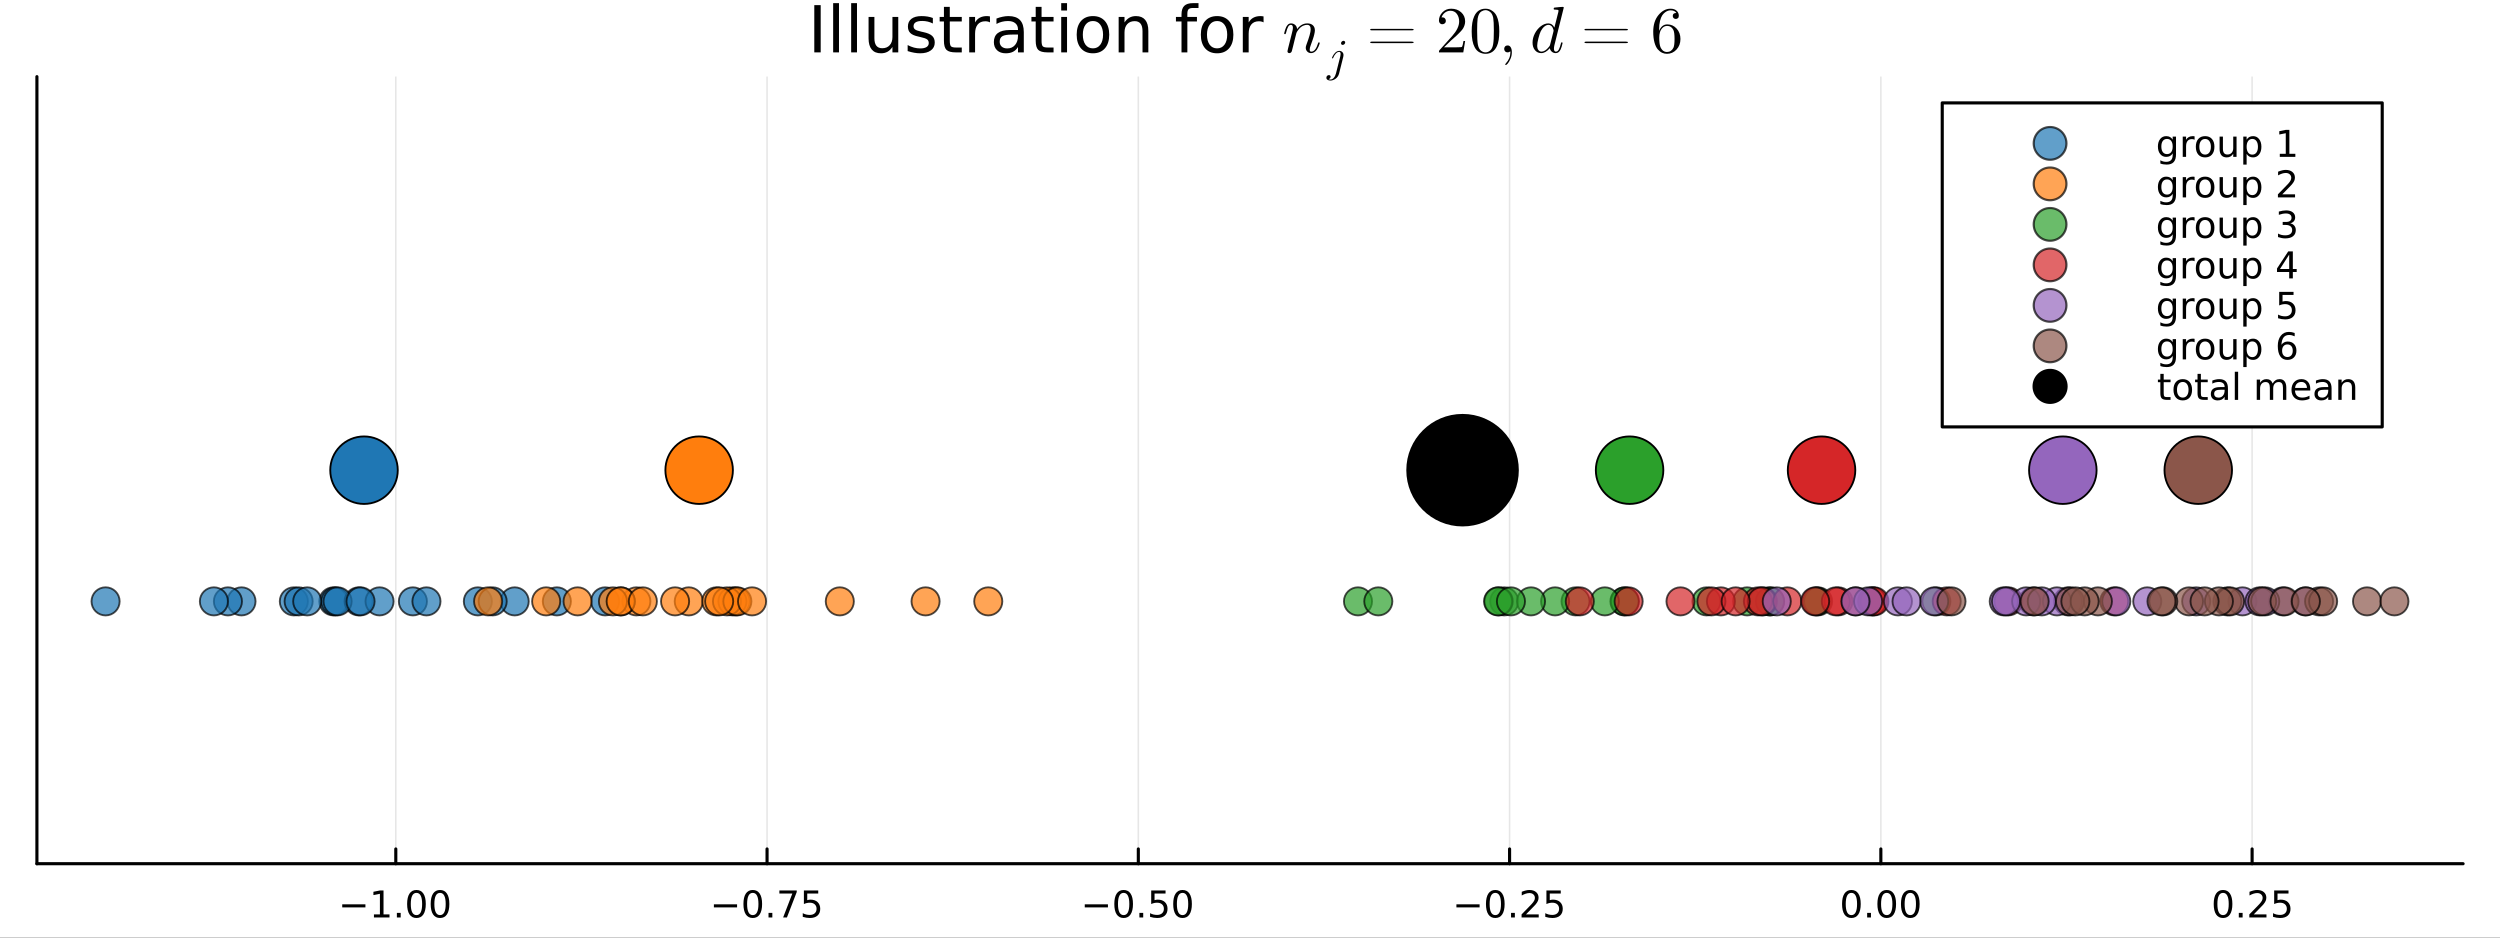 <?xml version="1.0" encoding="utf-8"?>
<svg xmlns="http://www.w3.org/2000/svg" xmlns:xlink="http://www.w3.org/1999/xlink" width="800" height="300" viewBox="0 0 3200 1200">
<rect x="0" y="0" width="3200" height="1200" fill="#333333" stroke="none"/>
<defs>
  <clipPath id="clip970">
    <rect x="0" y="0" width="3200" height="1200"/>
  </clipPath>
</defs>
<path clip-path="url(#clip970)" d="M0 1200 L3200 1200 L3200 0 L0 0  Z" fill="#ffffff" fill-rule="evenodd" fill-opacity="1"/>
<defs>
  <clipPath id="clip971">
    <rect x="640" y="0" width="2241" height="1200"/>
  </clipPath>
</defs>
<path clip-path="url(#clip970)" d="M47.244 1105.57 L3152.76 1105.57 L3152.76 98.109 L47.244 98.109  Z" fill="#ffffff" fill-rule="evenodd" fill-opacity="1"/>
<defs>
  <clipPath id="clip972">
    <rect x="47" y="98" width="3107" height="1008"/>
  </clipPath>
</defs>
<polyline clip-path="url(#clip972)" style="stroke:#000000; stroke-linecap:round; stroke-linejoin:round; stroke-width:2; stroke-opacity:0.1; fill:none" points="506.615,1105.57 506.615,98.109 "/>
<polyline clip-path="url(#clip972)" style="stroke:#000000; stroke-linecap:round; stroke-linejoin:round; stroke-width:2; stroke-opacity:0.1; fill:none" points="981.831,1105.57 981.831,98.109 "/>
<polyline clip-path="url(#clip972)" style="stroke:#000000; stroke-linecap:round; stroke-linejoin:round; stroke-width:2; stroke-opacity:0.1; fill:none" points="1457.05,1105.57 1457.05,98.109 "/>
<polyline clip-path="url(#clip972)" style="stroke:#000000; stroke-linecap:round; stroke-linejoin:round; stroke-width:2; stroke-opacity:0.1; fill:none" points="1932.26,1105.57 1932.26,98.109 "/>
<polyline clip-path="url(#clip972)" style="stroke:#000000; stroke-linecap:round; stroke-linejoin:round; stroke-width:2; stroke-opacity:0.1; fill:none" points="2407.48,1105.57 2407.48,98.109 "/>
<polyline clip-path="url(#clip972)" style="stroke:#000000; stroke-linecap:round; stroke-linejoin:round; stroke-width:2; stroke-opacity:0.1; fill:none" points="2882.7,1105.57 2882.7,98.109 "/>
<polyline clip-path="url(#clip970)" style="stroke:#000000; stroke-linecap:round; stroke-linejoin:round; stroke-width:4; stroke-opacity:1; fill:none" points="47.244,1105.57 3152.76,1105.57 "/>
<polyline clip-path="url(#clip970)" style="stroke:#000000; stroke-linecap:round; stroke-linejoin:round; stroke-width:4; stroke-opacity:1; fill:none" points="506.615,1105.57 506.615,1086.67 "/>
<polyline clip-path="url(#clip970)" style="stroke:#000000; stroke-linecap:round; stroke-linejoin:round; stroke-width:4; stroke-opacity:1; fill:none" points="981.831,1105.57 981.831,1086.67 "/>
<polyline clip-path="url(#clip970)" style="stroke:#000000; stroke-linecap:round; stroke-linejoin:round; stroke-width:4; stroke-opacity:1; fill:none" points="1457.05,1105.57 1457.05,1086.67 "/>
<polyline clip-path="url(#clip970)" style="stroke:#000000; stroke-linecap:round; stroke-linejoin:round; stroke-width:4; stroke-opacity:1; fill:none" points="1932.26,1105.57 1932.26,1086.67 "/>
<polyline clip-path="url(#clip970)" style="stroke:#000000; stroke-linecap:round; stroke-linejoin:round; stroke-width:4; stroke-opacity:1; fill:none" points="2407.48,1105.57 2407.48,1086.67 "/>
<polyline clip-path="url(#clip970)" style="stroke:#000000; stroke-linecap:round; stroke-linejoin:round; stroke-width:4; stroke-opacity:1; fill:none" points="2882.7,1105.57 2882.7,1086.67 "/>
<path clip-path="url(#clip970)" d="M438.062 1157.54 L467.738 1157.54 L467.738 1161.47 L438.062 1161.47 L438.062 1157.54 Z" fill="#000000" fill-rule="nonzero" fill-opacity="1" /><path clip-path="url(#clip970)" d="M478.641 1170.43 L486.28 1170.43 L486.28 1144.07 L477.97 1145.73 L477.97 1141.47 L486.233 1139.81 L490.909 1139.81 L490.909 1170.43 L498.548 1170.43 L498.548 1174.37 L478.641 1174.37 L478.641 1170.43 Z" fill="#000000" fill-rule="nonzero" fill-opacity="1" /><path clip-path="url(#clip970)" d="M507.993 1168.49 L512.877 1168.49 L512.877 1174.37 L507.993 1174.37 L507.993 1168.49 Z" fill="#000000" fill-rule="nonzero" fill-opacity="1" /><path clip-path="url(#clip970)" d="M533.062 1142.89 Q529.451 1142.89 527.622 1146.45 Q525.817 1149.99 525.817 1157.12 Q525.817 1164.23 527.622 1167.79 Q529.451 1171.34 533.062 1171.34 Q536.696 1171.34 538.502 1167.79 Q540.33 1164.23 540.33 1157.12 Q540.33 1149.99 538.502 1146.45 Q536.696 1142.89 533.062 1142.89 M533.062 1139.18 Q538.872 1139.18 541.928 1143.79 Q545.006 1148.37 545.006 1157.12 Q545.006 1165.85 541.928 1170.46 Q538.872 1175.04 533.062 1175.04 Q527.252 1175.04 524.173 1170.46 Q521.118 1165.85 521.118 1157.12 Q521.118 1148.37 524.173 1143.79 Q527.252 1139.18 533.062 1139.18 Z" fill="#000000" fill-rule="nonzero" fill-opacity="1" /><path clip-path="url(#clip970)" d="M563.224 1142.89 Q559.613 1142.89 557.784 1146.45 Q555.978 1149.99 555.978 1157.12 Q555.978 1164.23 557.784 1167.79 Q559.613 1171.34 563.224 1171.34 Q566.858 1171.34 568.664 1167.79 Q570.492 1164.23 570.492 1157.12 Q570.492 1149.99 568.664 1146.45 Q566.858 1142.89 563.224 1142.89 M563.224 1139.18 Q569.034 1139.18 572.089 1143.79 Q575.168 1148.37 575.168 1157.12 Q575.168 1165.85 572.089 1170.46 Q569.034 1175.04 563.224 1175.04 Q557.414 1175.04 554.335 1170.46 Q551.279 1165.85 551.279 1157.12 Q551.279 1148.37 554.335 1143.79 Q557.414 1139.18 563.224 1139.18 Z" fill="#000000" fill-rule="nonzero" fill-opacity="1" /><path clip-path="url(#clip970)" d="M913.776 1157.54 L943.452 1157.54 L943.452 1161.47 L913.776 1161.47 L913.776 1157.54 Z" fill="#000000" fill-rule="nonzero" fill-opacity="1" /><path clip-path="url(#clip970)" d="M963.545 1142.89 Q959.933 1142.89 958.105 1146.45 Q956.299 1149.99 956.299 1157.12 Q956.299 1164.23 958.105 1167.79 Q959.933 1171.34 963.545 1171.34 Q967.179 1171.34 968.984 1167.79 Q970.813 1164.23 970.813 1157.12 Q970.813 1149.99 968.984 1146.45 Q967.179 1142.89 963.545 1142.89 M963.545 1139.18 Q969.355 1139.18 972.41 1143.79 Q975.489 1148.37 975.489 1157.12 Q975.489 1165.85 972.41 1170.46 Q969.355 1175.04 963.545 1175.04 Q957.734 1175.04 954.656 1170.46 Q951.6 1165.85 951.6 1157.12 Q951.6 1148.37 954.656 1143.79 Q957.734 1139.18 963.545 1139.18 Z" fill="#000000" fill-rule="nonzero" fill-opacity="1" /><path clip-path="url(#clip970)" d="M983.706 1168.49 L988.591 1168.49 L988.591 1174.37 L983.706 1174.37 L983.706 1168.49 Z" fill="#000000" fill-rule="nonzero" fill-opacity="1" /><path clip-path="url(#clip970)" d="M997.595 1139.81 L1019.82 1139.81 L1019.82 1141.8 L1007.27 1174.37 L1002.39 1174.37 L1014.19 1143.74 L997.595 1143.74 L997.595 1139.81 Z" fill="#000000" fill-rule="nonzero" fill-opacity="1" /><path clip-path="url(#clip970)" d="M1028.98 1139.81 L1047.34 1139.81 L1047.34 1143.74 L1033.27 1143.74 L1033.27 1152.22 Q1034.28 1151.87 1035.3 1151.71 Q1036.32 1151.52 1037.34 1151.52 Q1043.13 1151.52 1046.51 1154.69 Q1049.89 1157.86 1049.89 1163.28 Q1049.89 1168.86 1046.41 1171.96 Q1042.94 1175.04 1036.62 1175.04 Q1034.45 1175.04 1032.18 1174.67 Q1029.93 1174.3 1027.53 1173.56 L1027.53 1168.86 Q1029.61 1169.99 1031.83 1170.55 Q1034.05 1171.1 1036.53 1171.1 Q1040.53 1171.1 1042.87 1169 Q1045.21 1166.89 1045.21 1163.28 Q1045.21 1159.67 1042.87 1157.56 Q1040.53 1155.46 1036.53 1155.46 Q1034.66 1155.46 1032.78 1155.87 Q1030.93 1156.29 1028.98 1157.17 L1028.98 1139.81 Z" fill="#000000" fill-rule="nonzero" fill-opacity="1" /><path clip-path="url(#clip970)" d="M1388.49 1157.54 L1418.17 1157.54 L1418.17 1161.47 L1388.49 1161.47 L1388.49 1157.54 Z" fill="#000000" fill-rule="nonzero" fill-opacity="1" /><path clip-path="url(#clip970)" d="M1438.26 1142.89 Q1434.65 1142.89 1432.82 1146.45 Q1431.02 1149.99 1431.02 1157.12 Q1431.02 1164.23 1432.82 1167.79 Q1434.65 1171.34 1438.26 1171.34 Q1441.9 1171.34 1443.7 1167.79 Q1445.53 1164.23 1445.53 1157.12 Q1445.53 1149.99 1443.7 1146.45 Q1441.9 1142.89 1438.26 1142.89 M1438.26 1139.18 Q1444.07 1139.18 1447.13 1143.79 Q1450.21 1148.37 1450.21 1157.12 Q1450.21 1165.85 1447.13 1170.46 Q1444.07 1175.04 1438.26 1175.04 Q1432.45 1175.04 1429.37 1170.46 Q1426.32 1165.85 1426.32 1157.12 Q1426.32 1148.37 1429.37 1143.79 Q1432.45 1139.18 1438.26 1139.18 Z" fill="#000000" fill-rule="nonzero" fill-opacity="1" /><path clip-path="url(#clip970)" d="M1458.42 1168.49 L1463.31 1168.49 L1463.31 1174.37 L1458.42 1174.37 L1458.42 1168.49 Z" fill="#000000" fill-rule="nonzero" fill-opacity="1" /><path clip-path="url(#clip970)" d="M1473.54 1139.81 L1491.9 1139.81 L1491.9 1143.74 L1477.82 1143.74 L1477.82 1152.22 Q1478.84 1151.87 1479.86 1151.71 Q1480.88 1151.52 1481.9 1151.52 Q1487.68 1151.52 1491.06 1154.69 Q1494.44 1157.86 1494.44 1163.28 Q1494.44 1168.86 1490.97 1171.96 Q1487.5 1175.04 1481.18 1175.04 Q1479 1175.04 1476.74 1174.67 Q1474.49 1174.3 1472.08 1173.56 L1472.08 1168.86 Q1474.17 1169.99 1476.39 1170.55 Q1478.61 1171.1 1481.09 1171.1 Q1485.09 1171.1 1487.43 1169 Q1489.77 1166.89 1489.77 1163.28 Q1489.77 1159.67 1487.43 1157.56 Q1485.09 1155.46 1481.09 1155.46 Q1479.21 1155.46 1477.34 1155.87 Q1475.49 1156.29 1473.54 1157.17 L1473.54 1139.81 Z" fill="#000000" fill-rule="nonzero" fill-opacity="1" /><path clip-path="url(#clip970)" d="M1513.66 1142.89 Q1510.05 1142.89 1508.22 1146.45 Q1506.41 1149.99 1506.41 1157.12 Q1506.41 1164.23 1508.22 1167.79 Q1510.05 1171.34 1513.66 1171.34 Q1517.29 1171.34 1519.1 1167.79 Q1520.92 1164.23 1520.92 1157.12 Q1520.92 1149.99 1519.1 1146.45 Q1517.29 1142.89 1513.66 1142.89 M1513.66 1139.18 Q1519.47 1139.18 1522.52 1143.79 Q1525.6 1148.37 1525.6 1157.12 Q1525.6 1165.85 1522.52 1170.46 Q1519.47 1175.04 1513.66 1175.04 Q1507.85 1175.04 1504.77 1170.46 Q1501.71 1165.85 1501.71 1157.12 Q1501.71 1148.37 1504.77 1143.79 Q1507.85 1139.18 1513.66 1139.18 Z" fill="#000000" fill-rule="nonzero" fill-opacity="1" /><path clip-path="url(#clip970)" d="M1864.21 1157.54 L1893.88 1157.54 L1893.88 1161.47 L1864.21 1161.47 L1864.21 1157.54 Z" fill="#000000" fill-rule="nonzero" fill-opacity="1" /><path clip-path="url(#clip970)" d="M1913.98 1142.89 Q1910.37 1142.89 1908.54 1146.45 Q1906.73 1149.99 1906.73 1157.12 Q1906.73 1164.23 1908.54 1167.79 Q1910.37 1171.34 1913.98 1171.34 Q1917.61 1171.34 1919.42 1167.79 Q1921.25 1164.23 1921.25 1157.12 Q1921.25 1149.99 1919.42 1146.45 Q1917.61 1142.89 1913.98 1142.89 M1913.98 1139.18 Q1919.79 1139.18 1922.84 1143.79 Q1925.92 1148.37 1925.92 1157.12 Q1925.92 1165.85 1922.84 1170.46 Q1919.79 1175.04 1913.98 1175.04 Q1908.17 1175.04 1905.09 1170.46 Q1902.03 1165.85 1902.03 1157.12 Q1902.03 1148.37 1905.09 1143.79 Q1908.17 1139.18 1913.98 1139.18 Z" fill="#000000" fill-rule="nonzero" fill-opacity="1" /><path clip-path="url(#clip970)" d="M1934.14 1168.49 L1939.02 1168.49 L1939.02 1174.37 L1934.14 1174.37 L1934.14 1168.49 Z" fill="#000000" fill-rule="nonzero" fill-opacity="1" /><path clip-path="url(#clip970)" d="M1953.24 1170.43 L1969.56 1170.43 L1969.56 1174.37 L1947.61 1174.37 L1947.61 1170.43 Q1950.27 1167.68 1954.86 1163.05 Q1959.46 1158.4 1960.64 1157.05 Q1962.89 1154.53 1963.77 1152.79 Q1964.67 1151.03 1964.67 1149.34 Q1964.67 1146.59 1962.73 1144.85 Q1960.81 1143.12 1957.7 1143.12 Q1955.5 1143.12 1953.05 1143.88 Q1950.62 1144.65 1947.84 1146.2 L1947.84 1141.47 Q1950.67 1140.34 1953.12 1139.76 Q1955.57 1139.18 1957.61 1139.18 Q1962.98 1139.18 1966.18 1141.87 Q1969.37 1144.55 1969.37 1149.04 Q1969.37 1151.17 1968.56 1153.09 Q1967.77 1154.99 1965.67 1157.59 Q1965.09 1158.26 1961.99 1161.47 Q1958.88 1164.67 1953.24 1170.43 Z" fill="#000000" fill-rule="nonzero" fill-opacity="1" /><path clip-path="url(#clip970)" d="M1979.42 1139.81 L1997.77 1139.81 L1997.77 1143.74 L1983.7 1143.74 L1983.7 1152.22 Q1984.72 1151.87 1985.74 1151.71 Q1986.75 1151.52 1987.77 1151.52 Q1993.56 1151.52 1996.94 1154.69 Q2000.32 1157.86 2000.32 1163.28 Q2000.32 1168.86 1996.85 1171.96 Q1993.37 1175.04 1987.06 1175.04 Q1984.88 1175.04 1982.61 1174.67 Q1980.37 1174.3 1977.96 1173.56 L1977.96 1168.86 Q1980.04 1169.99 1982.26 1170.55 Q1984.49 1171.1 1986.96 1171.1 Q1990.97 1171.1 1993.31 1169 Q1995.64 1166.89 1995.64 1163.28 Q1995.64 1159.67 1993.31 1157.56 Q1990.97 1155.46 1986.96 1155.46 Q1985.09 1155.46 1983.21 1155.87 Q1981.36 1156.29 1979.42 1157.17 L1979.42 1139.81 Z" fill="#000000" fill-rule="nonzero" fill-opacity="1" /><path clip-path="url(#clip970)" d="M2369.78 1142.89 Q2366.17 1142.89 2364.34 1146.45 Q2362.54 1149.99 2362.54 1157.12 Q2362.54 1164.23 2364.34 1167.79 Q2366.17 1171.34 2369.78 1171.34 Q2373.42 1171.34 2375.22 1167.79 Q2377.05 1164.23 2377.05 1157.12 Q2377.05 1149.99 2375.22 1146.45 Q2373.42 1142.89 2369.78 1142.89 M2369.78 1139.18 Q2375.59 1139.18 2378.65 1143.79 Q2381.73 1148.37 2381.73 1157.12 Q2381.73 1165.85 2378.65 1170.46 Q2375.59 1175.04 2369.78 1175.04 Q2363.97 1175.04 2360.89 1170.46 Q2357.84 1165.85 2357.84 1157.12 Q2357.84 1148.37 2360.89 1143.79 Q2363.97 1139.18 2369.78 1139.18 Z" fill="#000000" fill-rule="nonzero" fill-opacity="1" /><path clip-path="url(#clip970)" d="M2389.95 1168.49 L2394.83 1168.49 L2394.83 1174.37 L2389.95 1174.37 L2389.95 1168.49 Z" fill="#000000" fill-rule="nonzero" fill-opacity="1" /><path clip-path="url(#clip970)" d="M2415.01 1142.89 Q2411.4 1142.89 2409.57 1146.45 Q2407.77 1149.99 2407.77 1157.12 Q2407.77 1164.23 2409.57 1167.79 Q2411.4 1171.34 2415.01 1171.34 Q2418.65 1171.34 2420.45 1167.79 Q2422.28 1164.23 2422.28 1157.12 Q2422.28 1149.99 2420.45 1146.45 Q2418.65 1142.89 2415.01 1142.89 M2415.01 1139.18 Q2420.82 1139.18 2423.88 1143.79 Q2426.96 1148.37 2426.96 1157.12 Q2426.96 1165.85 2423.88 1170.46 Q2420.82 1175.04 2415.01 1175.04 Q2409.2 1175.04 2406.13 1170.46 Q2403.07 1165.85 2403.07 1157.12 Q2403.07 1148.37 2406.13 1143.79 Q2409.2 1139.18 2415.01 1139.18 Z" fill="#000000" fill-rule="nonzero" fill-opacity="1" /><path clip-path="url(#clip970)" d="M2445.18 1142.89 Q2441.57 1142.89 2439.74 1146.45 Q2437.93 1149.99 2437.93 1157.12 Q2437.93 1164.23 2439.74 1167.79 Q2441.57 1171.34 2445.18 1171.34 Q2448.81 1171.34 2450.62 1167.79 Q2452.45 1164.23 2452.45 1157.12 Q2452.45 1149.99 2450.62 1146.45 Q2448.81 1142.89 2445.18 1142.89 M2445.18 1139.18 Q2450.99 1139.18 2454.04 1143.79 Q2457.12 1148.37 2457.12 1157.12 Q2457.12 1165.85 2454.04 1170.46 Q2450.99 1175.04 2445.18 1175.04 Q2439.37 1175.04 2436.29 1170.46 Q2433.23 1165.85 2433.23 1157.12 Q2433.23 1148.37 2436.29 1143.79 Q2439.37 1139.18 2445.18 1139.18 Z" fill="#000000" fill-rule="nonzero" fill-opacity="1" /><path clip-path="url(#clip970)" d="M2845.5 1142.89 Q2841.89 1142.89 2840.06 1146.45 Q2838.25 1149.99 2838.25 1157.12 Q2838.25 1164.23 2840.06 1167.79 Q2841.89 1171.34 2845.5 1171.34 Q2849.13 1171.34 2850.94 1167.79 Q2852.77 1164.23 2852.77 1157.12 Q2852.77 1149.99 2850.94 1146.45 Q2849.13 1142.89 2845.5 1142.89 M2845.5 1139.18 Q2851.31 1139.18 2854.36 1143.79 Q2857.44 1148.37 2857.44 1157.12 Q2857.44 1165.85 2854.36 1170.46 Q2851.31 1175.04 2845.5 1175.04 Q2839.69 1175.04 2836.61 1170.46 Q2833.55 1165.85 2833.55 1157.12 Q2833.55 1148.37 2836.61 1143.79 Q2839.69 1139.18 2845.5 1139.18 Z" fill="#000000" fill-rule="nonzero" fill-opacity="1" /><path clip-path="url(#clip970)" d="M2865.66 1168.49 L2870.54 1168.49 L2870.54 1174.37 L2865.66 1174.37 L2865.66 1168.49 Z" fill="#000000" fill-rule="nonzero" fill-opacity="1" /><path clip-path="url(#clip970)" d="M2884.76 1170.43 L2901.08 1170.43 L2901.08 1174.37 L2879.13 1174.37 L2879.13 1170.43 Q2881.79 1167.68 2886.38 1163.05 Q2890.98 1158.4 2892.16 1157.05 Q2894.41 1154.53 2895.29 1152.79 Q2896.19 1151.03 2896.19 1149.34 Q2896.19 1146.59 2894.25 1144.85 Q2892.33 1143.12 2889.22 1143.12 Q2887.02 1143.12 2884.57 1143.88 Q2882.14 1144.65 2879.36 1146.2 L2879.36 1141.47 Q2882.19 1140.34 2884.64 1139.76 Q2887.09 1139.18 2889.13 1139.18 Q2894.5 1139.18 2897.7 1141.87 Q2900.89 1144.55 2900.89 1149.04 Q2900.89 1151.17 2900.08 1153.09 Q2899.29 1154.99 2897.19 1157.59 Q2896.61 1158.26 2893.51 1161.47 Q2890.4 1164.67 2884.76 1170.43 Z" fill="#000000" fill-rule="nonzero" fill-opacity="1" /><path clip-path="url(#clip970)" d="M2910.94 1139.81 L2929.29 1139.81 L2929.29 1143.74 L2915.22 1143.74 L2915.22 1152.22 Q2916.24 1151.87 2917.26 1151.71 Q2918.27 1151.52 2919.29 1151.52 Q2925.08 1151.52 2928.46 1154.69 Q2931.84 1157.86 2931.84 1163.28 Q2931.84 1168.86 2928.37 1171.96 Q2924.9 1175.04 2918.58 1175.04 Q2916.4 1175.04 2914.13 1174.67 Q2911.89 1174.3 2909.48 1173.56 L2909.48 1168.86 Q2911.56 1169.99 2913.78 1170.55 Q2916.01 1171.1 2918.48 1171.1 Q2922.49 1171.1 2924.83 1169 Q2927.16 1166.89 2927.16 1163.28 Q2927.16 1159.67 2924.83 1157.56 Q2922.49 1155.46 2918.48 1155.46 Q2916.61 1155.46 2914.73 1155.87 Q2912.88 1156.29 2910.94 1157.17 L2910.94 1139.81 Z" fill="#000000" fill-rule="nonzero" fill-opacity="1" /><polyline clip-path="url(#clip970)" style="stroke:#000000; stroke-linecap:round; stroke-linejoin:round; stroke-width:4; stroke-opacity:1; fill:none" points="47.244,1105.57 47.244,98.109 "/>
<path clip-path="url(#clip970)" d="M1042.3 6.572 L1050.48 6.572 L1050.48 67.052 L1042.3 67.052 L1042.3 6.572 Z" fill="#000000" fill-rule="nonzero" fill-opacity="1" /><path clip-path="url(#clip970)" d="M1066.44 4.02 L1073.9 4.02 L1073.9 67.052 L1066.44 67.052 L1066.44 4.02 Z" fill="#000000" fill-rule="nonzero" fill-opacity="1" /><path clip-path="url(#clip970)" d="M1089.49 4.02 L1096.95 4.02 L1096.95 67.052 L1089.49 67.052 L1089.49 4.02 Z" fill="#000000" fill-rule="nonzero" fill-opacity="1" /><path clip-path="url(#clip970)" d="M1111.77 49.147 L1111.77 21.682 L1119.23 21.682 L1119.23 48.864 Q1119.23 55.304 1121.74 58.545 Q1124.25 61.745 1129.27 61.745 Q1135.31 61.745 1138.79 57.897 Q1142.32 54.049 1142.32 47.405 L1142.32 21.682 L1149.77 21.682 L1149.77 67.052 L1142.32 67.052 L1142.32 60.084 Q1139.6 64.216 1136 66.242 Q1132.43 68.227 1127.69 68.227 Q1119.88 68.227 1115.83 63.366 Q1111.77 58.505 1111.77 49.147 M1130.53 20.588 L1130.53 20.588 Z" fill="#000000" fill-rule="nonzero" fill-opacity="1" /><path clip-path="url(#clip970)" d="M1194.05 23.019 L1194.05 30.067 Q1190.89 28.447 1187.49 27.637 Q1184.08 26.827 1180.44 26.827 Q1174.89 26.827 1172.09 28.528 Q1169.34 30.229 1169.34 33.632 Q1169.34 36.225 1171.32 37.724 Q1173.31 39.182 1179.3 40.519 L1181.86 41.086 Q1189.79 42.787 1193.12 45.906 Q1196.48 48.985 1196.48 54.535 Q1196.48 60.854 1191.46 64.54 Q1186.47 68.227 1177.72 68.227 Q1174.08 68.227 1170.11 67.498 Q1166.18 66.809 1161.8 65.391 L1161.8 57.694 Q1165.93 59.841 1169.95 60.935 Q1173.96 61.988 1177.89 61.988 Q1183.15 61.988 1185.99 60.206 Q1188.82 58.383 1188.82 55.102 Q1188.82 52.064 1186.76 50.443 Q1184.73 48.823 1177.8 47.324 L1175.21 46.717 Q1168.28 45.258 1165.21 42.261 Q1162.13 39.222 1162.13 33.956 Q1162.13 27.556 1166.66 24.072 Q1171.2 20.588 1179.55 20.588 Q1183.68 20.588 1187.32 21.196 Q1190.97 21.803 1194.05 23.019 Z" fill="#000000" fill-rule="nonzero" fill-opacity="1" /><path clip-path="url(#clip970)" d="M1215.72 8.8 L1215.72 21.682 L1231.07 21.682 L1231.07 27.475 L1215.72 27.475 L1215.72 52.104 Q1215.72 57.654 1217.22 59.234 Q1218.76 60.814 1223.42 60.814 L1231.07 60.814 L1231.07 67.052 L1223.42 67.052 Q1214.79 67.052 1211.51 63.852 Q1208.23 60.611 1208.23 52.104 L1208.23 27.475 L1202.76 27.475 L1202.76 21.682 L1208.23 21.682 L1208.23 8.8 L1215.72 8.8 Z" fill="#000000" fill-rule="nonzero" fill-opacity="1" /><path clip-path="url(#clip970)" d="M1267.17 28.649 Q1265.91 27.92 1264.41 27.596 Q1262.95 27.232 1261.17 27.232 Q1254.85 27.232 1251.45 31.364 Q1248.09 35.455 1248.09 43.152 L1248.09 67.052 L1240.59 67.052 L1240.59 21.682 L1248.09 21.682 L1248.09 28.73 Q1250.44 24.599 1254.2 22.614 Q1257.97 20.588 1263.36 20.588 Q1264.13 20.588 1265.06 20.71 Q1265.99 20.791 1267.13 20.993 L1267.17 28.649 Z" fill="#000000" fill-rule="nonzero" fill-opacity="1" /><path clip-path="url(#clip970)" d="M1295.6 44.245 Q1286.57 44.245 1283.09 46.311 Q1279.6 48.377 1279.6 53.36 Q1279.6 57.33 1282.2 59.679 Q1284.83 61.988 1289.33 61.988 Q1295.52 61.988 1299.25 57.613 Q1303.02 53.198 1303.02 45.906 L1303.02 44.245 L1295.6 44.245 M1310.47 41.167 L1310.47 67.052 L1303.02 67.052 L1303.02 60.166 Q1300.47 64.297 1296.66 66.282 Q1292.85 68.227 1287.34 68.227 Q1280.37 68.227 1276.24 64.338 Q1272.15 60.409 1272.15 53.846 Q1272.15 46.19 1277.25 42.301 Q1282.4 38.412 1292.57 38.412 L1303.02 38.412 L1303.02 37.683 Q1303.02 32.538 1299.61 29.743 Q1296.25 26.908 1290.14 26.908 Q1286.25 26.908 1282.56 27.839 Q1278.87 28.771 1275.47 30.634 L1275.47 23.748 Q1279.56 22.168 1283.41 21.398 Q1287.26 20.588 1290.91 20.588 Q1300.75 20.588 1305.61 25.692 Q1310.47 30.796 1310.47 41.167 Z" fill="#000000" fill-rule="nonzero" fill-opacity="1" /><path clip-path="url(#clip970)" d="M1333.2 8.8 L1333.2 21.682 L1348.55 21.682 L1348.55 27.475 L1333.2 27.475 L1333.2 52.104 Q1333.2 57.654 1334.7 59.234 Q1336.23 60.814 1340.89 60.814 L1348.55 60.814 L1348.55 67.052 L1340.89 67.052 Q1332.27 67.052 1328.98 63.852 Q1325.7 60.611 1325.7 52.104 L1325.7 27.475 L1320.23 27.475 L1320.23 21.682 L1325.7 21.682 L1325.7 8.8 L1333.2 8.8 Z" fill="#000000" fill-rule="nonzero" fill-opacity="1" /><path clip-path="url(#clip970)" d="M1358.35 21.682 L1365.81 21.682 L1365.81 67.052 L1358.35 67.052 L1358.35 21.682 M1358.35 4.02 L1365.81 4.02 L1365.81 13.459 L1358.35 13.459 L1358.35 4.02 Z" fill="#000000" fill-rule="nonzero" fill-opacity="1" /><path clip-path="url(#clip970)" d="M1398.98 26.908 Q1392.99 26.908 1389.5 31.607 Q1386.02 36.265 1386.02 44.407 Q1386.02 52.55 1389.46 57.249 Q1392.95 61.907 1398.98 61.907 Q1404.94 61.907 1408.42 57.208 Q1411.91 52.509 1411.91 44.407 Q1411.91 36.346 1408.42 31.647 Q1404.94 26.908 1398.98 26.908 M1398.98 20.588 Q1408.71 20.588 1414.26 26.908 Q1419.81 33.227 1419.81 44.407 Q1419.81 55.547 1414.26 61.907 Q1408.71 68.227 1398.98 68.227 Q1389.22 68.227 1383.67 61.907 Q1378.16 55.547 1378.16 44.407 Q1378.16 33.227 1383.67 26.908 Q1389.22 20.588 1398.98 20.588 Z" fill="#000000" fill-rule="nonzero" fill-opacity="1" /><path clip-path="url(#clip970)" d="M1469.87 39.668 L1469.87 67.052 L1462.42 67.052 L1462.42 39.911 Q1462.42 33.47 1459.91 30.27 Q1457.4 27.07 1452.37 27.07 Q1446.34 27.07 1442.85 30.918 Q1439.37 34.766 1439.37 41.41 L1439.37 67.052 L1431.88 67.052 L1431.88 21.682 L1439.37 21.682 L1439.37 28.73 Q1442.04 24.639 1445.65 22.614 Q1449.3 20.588 1454.04 20.588 Q1461.85 20.588 1465.86 25.449 Q1469.87 30.27 1469.87 39.668 Z" fill="#000000" fill-rule="nonzero" fill-opacity="1" /><path clip-path="url(#clip970)" d="M1534.08 4.02 L1534.08 10.218 L1526.95 10.218 Q1522.94 10.218 1521.36 11.838 Q1519.82 13.459 1519.82 17.672 L1519.82 21.682 L1532.1 21.682 L1532.1 27.475 L1519.82 27.475 L1519.82 67.052 L1512.33 67.052 L1512.33 27.475 L1505.2 27.475 L1505.2 21.682 L1512.33 21.682 L1512.33 18.522 Q1512.33 10.947 1515.85 7.504 Q1519.38 4.02 1527.03 4.02 L1534.08 4.02 Z" fill="#000000" fill-rule="nonzero" fill-opacity="1" /><path clip-path="url(#clip970)" d="M1557.9 26.908 Q1551.91 26.908 1548.42 31.607 Q1544.94 36.265 1544.94 44.407 Q1544.94 52.55 1548.38 57.249 Q1551.86 61.907 1557.9 61.907 Q1563.86 61.907 1567.34 57.208 Q1570.82 52.509 1570.82 44.407 Q1570.82 36.346 1567.34 31.647 Q1563.86 26.908 1557.9 26.908 M1557.9 20.588 Q1567.62 20.588 1573.17 26.908 Q1578.72 33.227 1578.72 44.407 Q1578.72 55.547 1573.17 61.907 Q1567.62 68.227 1557.9 68.227 Q1548.14 68.227 1542.59 61.907 Q1537.08 55.547 1537.08 44.407 Q1537.08 33.227 1542.59 26.908 Q1548.14 20.588 1557.9 20.588 Z" fill="#000000" fill-rule="nonzero" fill-opacity="1" /><path clip-path="url(#clip970)" d="M1617.37 28.649 Q1616.11 27.92 1614.61 27.596 Q1613.15 27.232 1611.37 27.232 Q1605.05 27.232 1601.65 31.364 Q1598.29 35.455 1598.29 43.152 L1598.29 67.052 L1590.79 67.052 L1590.79 21.682 L1598.29 21.682 L1598.29 28.73 Q1600.64 24.599 1604.4 22.614 Q1608.17 20.588 1613.56 20.588 Q1614.33 20.588 1615.26 20.71 Q1616.19 20.791 1617.33 20.993 L1617.37 28.649 Z" fill="#000000" fill-rule="nonzero" fill-opacity="1" /><path clip-path="url(#clip970)" d="M1689.24 55.042 Q1689.24 55.37 1688.87 56.641 Q1688.5 57.911 1687.6 59.879 Q1686.74 61.846 1685.55 63.65 Q1684.36 65.412 1682.39 66.724 Q1680.47 67.995 1678.25 67.995 Q1675.3 67.995 1673.33 66.027 Q1671.37 64.06 1671.37 61.109 Q1671.37 59.469 1672.23 57.215 Q1677.68 42.663 1677.68 37.663 Q1677.68 31.801 1673.13 31.801 Q1670.87 31.801 1668.74 32.662 Q1666.65 33.482 1665.22 34.63 Q1663.78 35.777 1662.47 37.376 Q1661.2 38.933 1660.54 39.999 Q1659.93 41.024 1659.44 42.049 L1658.37 46.23 Q1658.13 47.377 1656.94 51.845 L1655.09 59.428 Q1653.78 65.085 1653.49 65.617 Q1653.08 66.765 1652.18 67.38 Q1651.28 67.995 1650.38 67.995 Q1649.35 67.995 1648.66 67.38 Q1647.96 66.765 1647.96 65.699 Q1647.96 65.535 1648.08 64.921 Q1648.21 64.306 1648.41 63.445 Q1648.62 62.584 1648.7 62.092 L1653.58 42.704 Q1654.48 39.179 1654.68 38.073 Q1654.93 36.925 1654.93 35.654 Q1654.93 31.801 1652.31 31.801 Q1650.17 31.801 1648.78 34.343 Q1647.39 36.884 1646.2 41.803 Q1645.83 43.155 1645.58 43.442 Q1645.38 43.729 1644.76 43.729 Q1643.74 43.688 1643.74 42.868 Q1643.74 42.663 1644.07 41.311 Q1644.39 39.958 1645.01 38.032 Q1645.67 36.064 1646.28 34.752 Q1646.81 33.769 1647.1 33.318 Q1647.43 32.826 1648.21 31.883 Q1649.03 30.899 1650.09 30.449 Q1651.2 29.957 1652.55 29.957 Q1655.59 29.957 1657.8 31.924 Q1660.01 33.851 1660.3 37.253 Q1665.75 29.957 1673.37 29.957 Q1677.88 29.957 1680.47 32.334 Q1683.05 34.712 1683.05 38.933 Q1683.05 39.917 1682.84 41.188 Q1682.68 42.417 1682.27 43.975 Q1681.9 45.533 1681.57 46.721 Q1681.24 47.91 1680.59 49.837 Q1679.93 51.722 1679.65 52.542 Q1679.36 53.362 1678.66 55.288 Q1678.01 57.174 1677.92 57.379 Q1676.41 61.191 1676.41 63.363 Q1676.41 64.798 1676.86 65.454 Q1677.35 66.109 1678.42 66.109 Q1681.29 66.109 1683.42 63.281 Q1685.59 60.412 1686.98 55.739 Q1687.31 54.714 1687.47 54.468 Q1687.68 54.222 1688.25 54.222 Q1689.24 54.222 1689.24 55.042 Z" fill="#000000" fill-rule="nonzero" fill-opacity="1" /><path clip-path="url(#clip970)" d="M1721.86 54.354 Q1721.86 55.531 1720.86 56.506 Q1719.85 57.482 1718.68 57.482 Q1717.7 57.482 1717.1 56.879 Q1716.53 56.277 1716.53 55.359 Q1716.53 54.096 1717.53 53.178 Q1718.53 52.231 1719.63 52.231 Q1720.63 52.231 1721.23 52.862 Q1721.86 53.465 1721.86 54.354 M1719.68 70.508 Q1719.68 71.513 1719.4 72.689 L1714 94.208 Q1713.49 96.303 1712.25 98.024 Q1711.02 99.775 1709.44 100.865 Q1707.89 101.955 1706.2 102.529 Q1704.53 103.132 1702.95 103.132 Q1700.75 103.132 1699.25 102.156 Q1697.76 101.181 1697.76 99.488 Q1697.76 97.996 1698.74 97.049 Q1699.74 96.131 1700.95 96.131 Q1702.04 96.131 1702.61 96.762 Q1703.18 97.393 1703.18 98.197 Q1703.18 99.172 1702.47 100.09 Q1701.78 101.008 1700.54 101.295 Q1701.66 101.84 1702.84 101.84 Q1705.25 101.84 1707.2 99.631 Q1709.18 97.451 1710.04 94.007 L1715.58 72.086 Q1715.98 70.336 1715.98 69.102 Q1715.98 67.955 1715.67 67.323 Q1715.35 66.692 1714.98 66.549 Q1714.63 66.405 1714.12 66.405 Q1711.85 66.405 1709.9 68.5 Q1707.95 70.566 1706.71 73.578 Q1706.37 74.41 1706.2 74.583 Q1706.05 74.755 1705.65 74.755 Q1704.93 74.726 1704.93 74.152 Q1704.93 73.98 1705.22 73.291 Q1705.51 72.603 1706.03 71.599 Q1706.54 70.566 1707.37 69.447 Q1708.21 68.328 1709.18 67.352 Q1710.19 66.377 1711.53 65.745 Q1712.88 65.114 1714.29 65.114 Q1716.56 65.114 1718.1 66.606 Q1719.68 68.069 1719.68 70.508 Z" fill="#000000" fill-rule="nonzero" fill-opacity="1" /><path clip-path="url(#clip970)" d="M1753.89 54.304 Q1753.97 53.28 1755.57 53.28 L1807.01 53.28 Q1809.43 53.28 1809.47 54.222 Q1809.47 55.247 1807.17 55.206 L1756.14 55.206 Q1753.89 55.247 1753.89 54.304 M1753.89 37.909 Q1753.89 36.884 1755.65 36.925 L1806.93 36.925 Q1809.43 36.925 1809.47 37.909 Q1809.47 38.851 1807.34 38.851 L1755.57 38.851 Q1753.89 38.851 1753.89 37.909 Z" fill="#000000" fill-rule="nonzero" fill-opacity="1" /><path clip-path="url(#clip970)" d="M1841.86 67.052 Q1841.86 65.535 1841.98 65.085 Q1842.14 64.634 1842.8 63.937 L1858.91 45.984 Q1867.72 36.064 1867.72 27.415 Q1867.72 21.8 1864.77 17.783 Q1861.86 13.766 1856.49 13.766 Q1852.8 13.766 1849.68 16.02 Q1846.57 18.275 1845.13 22.292 Q1845.38 22.21 1846.24 22.21 Q1848.33 22.21 1849.48 23.521 Q1850.67 24.833 1850.67 26.596 Q1850.67 28.85 1849.19 29.957 Q1847.76 31.023 1846.32 31.023 Q1845.75 31.023 1844.97 30.899 Q1844.23 30.776 1843.04 29.629 Q1841.86 28.44 1841.86 26.35 Q1841.86 20.488 1846.28 15.815 Q1850.75 11.143 1857.55 11.143 Q1865.26 11.143 1870.3 15.733 Q1875.38 20.283 1875.38 27.415 Q1875.38 29.916 1874.61 32.211 Q1873.87 34.466 1872.84 36.228 Q1871.86 37.991 1869.15 40.819 Q1866.45 43.647 1864.28 45.656 Q1862.1 47.664 1857.23 51.927 L1848.33 60.576 L1863.46 60.576 Q1870.84 60.576 1871.41 59.92 Q1872.23 58.731 1873.25 52.46 L1875.38 52.46 L1873.01 67.052 L1841.86 67.052 Z" fill="#000000" fill-rule="nonzero" fill-opacity="1" /><path clip-path="url(#clip970)" d="M1883.76 40.204 Q1883.76 27.866 1886.88 21.144 Q1891.22 11.143 1901.47 11.143 Q1903.64 11.143 1905.9 11.758 Q1908.19 12.331 1911.06 14.586 Q1913.97 16.84 1915.74 20.529 Q1919.1 27.661 1919.1 40.204 Q1919.1 52.46 1915.98 59.141 Q1911.43 68.897 1901.39 68.897 Q1897.62 68.897 1893.77 66.97 Q1889.95 65.044 1887.54 60.412 Q1883.76 53.485 1883.76 40.204 M1890.73 39.179 Q1890.73 51.845 1891.63 56.887 Q1892.66 62.338 1895.45 64.716 Q1898.27 67.052 1901.39 67.052 Q1904.75 67.052 1907.54 64.552 Q1910.37 62.01 1911.23 56.559 Q1912.17 51.189 1912.13 39.179 Q1912.13 27.497 1911.31 22.825 Q1910.2 17.373 1907.25 15.201 Q1904.34 12.987 1901.39 12.987 Q1900.28 12.987 1899.09 13.315 Q1897.95 13.643 1896.27 14.586 Q1894.59 15.528 1893.27 17.865 Q1892 20.201 1891.39 23.726 Q1890.73 28.276 1890.73 39.179 Z" fill="#000000" fill-rule="nonzero" fill-opacity="1" /><path clip-path="url(#clip970)" d="M1926.53 65.699 Q1925.34 64.347 1925.34 62.584 Q1925.34 60.822 1926.49 59.51 Q1927.67 58.157 1929.81 58.157 Q1932.31 58.157 1933.74 60.576 Q1935.17 62.953 1935.17 66.97 Q1935.17 71.315 1933.41 75.332 Q1931.65 79.39 1929.93 81.316 Q1928.21 83.243 1927.51 83.243 Q1926.69 83.243 1926.69 82.341 Q1926.69 82.013 1927.26 81.398 Q1933.29 74.922 1933.33 66.97 Q1933.33 65.699 1933.17 65.699 L1932.96 65.863 Q1931.53 67.052 1929.81 67.052 Q1927.71 67.052 1926.53 65.699 Z" fill="#000000" fill-rule="nonzero" fill-opacity="1" /><path clip-path="url(#clip970)" d="M2001.63 9.708 L1989.54 58.239 Q1989.05 60.412 1989.05 62.256 Q1989.05 66.109 1991.55 66.109 Q1992.78 66.109 1993.76 65.331 Q1994.75 64.552 1995.52 62.912 Q1996.3 61.273 1996.8 59.756 Q1997.29 58.198 1997.94 55.739 Q1998.15 54.755 1998.31 54.509 Q1998.52 54.222 1999.09 54.222 Q2000.12 54.222 2000.12 55.042 Q1999.01 60.33 1997.57 63.363 Q1995.28 67.995 1991.38 67.995 Q1988.43 67.995 1986.34 66.191 Q1984.25 64.388 1983.76 61.682 Q1978.39 67.995 1972.82 67.995 Q1967.9 67.995 1964.78 64.265 Q1961.67 60.494 1961.67 54.55 Q1961.67 48.566 1964.62 42.827 Q1967.61 37.089 1972.32 33.523 Q1977.04 29.957 1981.88 29.957 Q1987 29.957 1989.62 35.326 L1994.66 15.406 L1994.91 13.766 Q1994.91 13.274 1994.71 13.028 Q1994.54 12.741 1993.56 12.536 Q1992.61 12.331 1990.73 12.331 Q1989.95 12.331 1989.58 12.29 Q1989.25 12.249 1988.97 12.044 Q1988.68 11.799 1988.68 11.307 Q1988.68 9.872 1989.87 9.708 Q1997.74 8.806 2000.53 8.806 Q2001.02 8.806 2001.3 9.052 Q2001.59 9.257 2001.59 9.503 L2001.63 9.708 M1988.6 39.179 Q1988.6 38.81 1988.31 37.786 Q1988.02 36.761 1987.37 35.326 Q1986.71 33.892 1985.28 32.867 Q1983.88 31.801 1982 31.801 Q1979.46 31.801 1976.79 33.974 Q1974.17 36.146 1972.24 39.835 Q1970.77 42.786 1969.17 48.976 Q1967.61 55.165 1967.61 58.239 Q1967.61 60.125 1968.02 61.805 Q1968.47 63.445 1969.74 64.798 Q1971.01 66.109 1972.98 66.109 Q1977.78 66.109 1982.49 60.166 Q1983.39 59.141 1983.6 58.731 Q1983.84 58.28 1984.17 57.051 L1988.35 40.614 Q1988.6 39.384 1988.6 39.179 Z" fill="#000000" fill-rule="nonzero" fill-opacity="1" /><path clip-path="url(#clip970)" d="M2028.16 54.304 Q2028.24 53.28 2029.84 53.28 L2081.28 53.28 Q2083.7 53.28 2083.74 54.222 Q2083.74 55.247 2081.44 55.206 L2030.41 55.206 Q2028.16 55.247 2028.16 54.304 M2028.16 37.909 Q2028.16 36.884 2029.92 36.925 L2081.2 36.925 Q2083.7 36.925 2083.74 37.909 Q2083.74 38.851 2081.61 38.851 L2029.84 38.851 Q2028.16 38.851 2028.16 37.909 Z" fill="#000000" fill-rule="nonzero" fill-opacity="1" /><path clip-path="url(#clip970)" d="M2116.13 40.532 Q2116.13 27.333 2122.85 19.259 Q2129.57 11.143 2138.22 11.143 Q2143.26 11.143 2146.05 13.725 Q2148.88 16.266 2148.88 20.201 Q2148.88 22.374 2147.61 23.317 Q2146.33 24.259 2145.02 24.259 Q2143.51 24.259 2142.32 23.235 Q2141.13 22.21 2141.13 20.365 Q2141.13 16.594 2145.76 16.594 Q2143.59 13.233 2138.38 13.233 Q2136.78 13.233 2135.14 13.725 Q2133.51 14.176 2131.37 15.733 Q2129.24 17.291 2127.6 19.75 Q2125.96 22.21 2124.82 26.842 Q2123.67 31.473 2123.67 37.499 L2123.67 39.507 Q2127.11 31.186 2134.16 31.227 Q2141.21 31.227 2146.09 36.597 Q2150.97 41.967 2150.97 49.919 Q2150.97 58.075 2145.88 63.486 Q2140.8 68.897 2133.67 68.897 Q2130.47 68.897 2127.56 67.544 Q2124.69 66.232 2121.99 63.199 Q2119.32 60.166 2117.72 54.345 Q2116.13 48.525 2116.13 40.532 M2123.83 48.074 Q2123.83 56.313 2125.35 60.248 Q2125.59 60.904 2126.13 61.805 Q2126.7 62.707 2127.64 63.896 Q2128.63 65.044 2130.23 65.822 Q2131.82 66.56 2133.67 66.56 Q2139.28 66.56 2141.99 61.109 Q2143.42 58.075 2143.42 49.837 Q2143.42 41.434 2141.91 38.359 Q2139.33 33.154 2134.08 33.154 Q2130.55 33.154 2128.09 35.572 Q2125.68 37.991 2124.73 41.229 Q2123.83 44.467 2123.83 48.074 Z" fill="#000000" fill-rule="nonzero" fill-opacity="1" /><circle clip-path="url(#clip972)" cx="611.672" cy="769.748" r="18" fill="#1f77b4" fill-rule="evenodd" fill-opacity="0.7" stroke="#000000" stroke-opacity="0.7" stroke-width="2.4"/>
<circle clip-path="url(#clip972)" cx="376.13" cy="769.748" r="18" fill="#1f77b4" fill-rule="evenodd" fill-opacity="0.7" stroke="#000000" stroke-opacity="0.7" stroke-width="2.4"/>
<circle clip-path="url(#clip972)" cx="528.488" cy="769.748" r="18" fill="#1f77b4" fill-rule="evenodd" fill-opacity="0.7" stroke="#000000" stroke-opacity="0.7" stroke-width="2.4"/>
<circle clip-path="url(#clip972)" cx="426.717" cy="769.748" r="18" fill="#1f77b4" fill-rule="evenodd" fill-opacity="0.7" stroke="#000000" stroke-opacity="0.7" stroke-width="2.4"/>
<circle clip-path="url(#clip972)" cx="658.787" cy="769.748" r="18" fill="#1f77b4" fill-rule="evenodd" fill-opacity="0.7" stroke="#000000" stroke-opacity="0.7" stroke-width="2.4"/>
<circle clip-path="url(#clip972)" cx="712.771" cy="769.748" r="18" fill="#1f77b4" fill-rule="evenodd" fill-opacity="0.7" stroke="#000000" stroke-opacity="0.7" stroke-width="2.4"/>
<circle clip-path="url(#clip972)" cx="774.615" cy="769.748" r="18" fill="#1f77b4" fill-rule="evenodd" fill-opacity="0.7" stroke="#000000" stroke-opacity="0.7" stroke-width="2.4"/>
<circle clip-path="url(#clip972)" cx="429.224" cy="769.748" r="18" fill="#1f77b4" fill-rule="evenodd" fill-opacity="0.7" stroke="#000000" stroke-opacity="0.7" stroke-width="2.4"/>
<circle clip-path="url(#clip972)" cx="459.049" cy="769.748" r="18" fill="#1f77b4" fill-rule="evenodd" fill-opacity="0.7" stroke="#000000" stroke-opacity="0.7" stroke-width="2.4"/>
<circle clip-path="url(#clip972)" cx="432.1" cy="769.748" r="18" fill="#1f77b4" fill-rule="evenodd" fill-opacity="0.7" stroke="#000000" stroke-opacity="0.7" stroke-width="2.4"/>
<circle clip-path="url(#clip972)" cx="382.255" cy="769.748" r="18" fill="#1f77b4" fill-rule="evenodd" fill-opacity="0.7" stroke="#000000" stroke-opacity="0.7" stroke-width="2.4"/>
<circle clip-path="url(#clip972)" cx="545.856" cy="769.748" r="18" fill="#1f77b4" fill-rule="evenodd" fill-opacity="0.7" stroke="#000000" stroke-opacity="0.7" stroke-width="2.4"/>
<circle clip-path="url(#clip972)" cx="485.82" cy="769.748" r="18" fill="#1f77b4" fill-rule="evenodd" fill-opacity="0.7" stroke="#000000" stroke-opacity="0.7" stroke-width="2.4"/>
<circle clip-path="url(#clip972)" cx="309.103" cy="769.748" r="18" fill="#1f77b4" fill-rule="evenodd" fill-opacity="0.7" stroke="#000000" stroke-opacity="0.7" stroke-width="2.4"/>
<circle clip-path="url(#clip972)" cx="461.481" cy="769.748" r="18" fill="#1f77b4" fill-rule="evenodd" fill-opacity="0.7" stroke="#000000" stroke-opacity="0.7" stroke-width="2.4"/>
<circle clip-path="url(#clip972)" cx="291.731" cy="769.748" r="18" fill="#1f77b4" fill-rule="evenodd" fill-opacity="0.7" stroke="#000000" stroke-opacity="0.7" stroke-width="2.4"/>
<circle clip-path="url(#clip972)" cx="393.248" cy="769.748" r="18" fill="#1f77b4" fill-rule="evenodd" fill-opacity="0.7" stroke="#000000" stroke-opacity="0.7" stroke-width="2.4"/>
<circle clip-path="url(#clip972)" cx="273.809" cy="769.748" r="18" fill="#1f77b4" fill-rule="evenodd" fill-opacity="0.7" stroke="#000000" stroke-opacity="0.7" stroke-width="2.4"/>
<circle clip-path="url(#clip972)" cx="135.136" cy="769.748" r="18" fill="#1f77b4" fill-rule="evenodd" fill-opacity="0.7" stroke="#000000" stroke-opacity="0.7" stroke-width="2.4"/>
<circle clip-path="url(#clip972)" cx="630.614" cy="769.748" r="18" fill="#1f77b4" fill-rule="evenodd" fill-opacity="0.7" stroke="#000000" stroke-opacity="0.7" stroke-width="2.4"/>
<circle clip-path="url(#clip972)" cx="465.93" cy="601.839" r="43.2" fill="#1f77b4" fill-rule="evenodd" fill-opacity="1" stroke="#000000" stroke-opacity="1" stroke-width="2.4"/>
<circle clip-path="url(#clip972)" cx="739.316" cy="769.748" r="18" fill="#ff7e0d" fill-rule="evenodd" fill-opacity="0.7" stroke="#000000" stroke-opacity="0.7" stroke-width="2.4"/>
<circle clip-path="url(#clip972)" cx="881.599" cy="769.748" r="18" fill="#ff7e0d" fill-rule="evenodd" fill-opacity="0.7" stroke="#000000" stroke-opacity="0.7" stroke-width="2.4"/>
<circle clip-path="url(#clip972)" cx="864.114" cy="769.748" r="18" fill="#ff7e0d" fill-rule="evenodd" fill-opacity="0.7" stroke="#000000" stroke-opacity="0.7" stroke-width="2.4"/>
<circle clip-path="url(#clip972)" cx="814.551" cy="769.748" r="18" fill="#ff7e0d" fill-rule="evenodd" fill-opacity="0.7" stroke="#000000" stroke-opacity="0.7" stroke-width="2.4"/>
<circle clip-path="url(#clip972)" cx="794.673" cy="769.748" r="18" fill="#ff7e0d" fill-rule="evenodd" fill-opacity="0.7" stroke="#000000" stroke-opacity="0.7" stroke-width="2.4"/>
<circle clip-path="url(#clip972)" cx="941.647" cy="769.748" r="18" fill="#ff7e0d" fill-rule="evenodd" fill-opacity="0.7" stroke="#000000" stroke-opacity="0.7" stroke-width="2.4"/>
<circle clip-path="url(#clip972)" cx="1264.97" cy="769.748" r="18" fill="#ff7e0d" fill-rule="evenodd" fill-opacity="0.7" stroke="#000000" stroke-opacity="0.7" stroke-width="2.4"/>
<circle clip-path="url(#clip972)" cx="624.794" cy="769.748" r="18" fill="#ff7e0d" fill-rule="evenodd" fill-opacity="0.7" stroke="#000000" stroke-opacity="0.7" stroke-width="2.4"/>
<circle clip-path="url(#clip972)" cx="699.088" cy="769.748" r="18" fill="#ff7e0d" fill-rule="evenodd" fill-opacity="0.7" stroke="#000000" stroke-opacity="0.7" stroke-width="2.4"/>
<circle clip-path="url(#clip972)" cx="784.581" cy="769.748" r="18" fill="#ff7e0d" fill-rule="evenodd" fill-opacity="0.7" stroke="#000000" stroke-opacity="0.7" stroke-width="2.4"/>
<circle clip-path="url(#clip972)" cx="916.851" cy="769.748" r="18" fill="#ff7e0d" fill-rule="evenodd" fill-opacity="0.7" stroke="#000000" stroke-opacity="0.7" stroke-width="2.4"/>
<circle clip-path="url(#clip972)" cx="937.52" cy="769.748" r="18" fill="#ff7e0d" fill-rule="evenodd" fill-opacity="0.7" stroke="#000000" stroke-opacity="0.7" stroke-width="2.4"/>
<circle clip-path="url(#clip972)" cx="794.45" cy="769.748" r="18" fill="#ff7e0d" fill-rule="evenodd" fill-opacity="0.7" stroke="#000000" stroke-opacity="0.7" stroke-width="2.4"/>
<circle clip-path="url(#clip972)" cx="1184.72" cy="769.748" r="18" fill="#ff7e0d" fill-rule="evenodd" fill-opacity="0.7" stroke="#000000" stroke-opacity="0.7" stroke-width="2.4"/>
<circle clip-path="url(#clip972)" cx="930.536" cy="769.748" r="18" fill="#ff7e0d" fill-rule="evenodd" fill-opacity="0.7" stroke="#000000" stroke-opacity="0.7" stroke-width="2.4"/>
<circle clip-path="url(#clip972)" cx="943.825" cy="769.748" r="18" fill="#ff7e0d" fill-rule="evenodd" fill-opacity="0.7" stroke="#000000" stroke-opacity="0.7" stroke-width="2.4"/>
<circle clip-path="url(#clip972)" cx="1074.94" cy="769.748" r="18" fill="#ff7e0d" fill-rule="evenodd" fill-opacity="0.7" stroke="#000000" stroke-opacity="0.7" stroke-width="2.4"/>
<circle clip-path="url(#clip972)" cx="962.624" cy="769.748" r="18" fill="#ff7e0d" fill-rule="evenodd" fill-opacity="0.7" stroke="#000000" stroke-opacity="0.7" stroke-width="2.4"/>
<circle clip-path="url(#clip972)" cx="920.517" cy="769.748" r="18" fill="#ff7e0d" fill-rule="evenodd" fill-opacity="0.7" stroke="#000000" stroke-opacity="0.7" stroke-width="2.4"/>
<circle clip-path="url(#clip972)" cx="822.834" cy="769.748" r="18" fill="#ff7e0d" fill-rule="evenodd" fill-opacity="0.7" stroke="#000000" stroke-opacity="0.7" stroke-width="2.4"/>
<circle clip-path="url(#clip972)" cx="894.907" cy="601.839" r="43.2" fill="#ff7e0d" fill-rule="evenodd" fill-opacity="1" stroke="#000000" stroke-opacity="1" stroke-width="2.4"/>
<circle clip-path="url(#clip972)" cx="2079.27" cy="769.748" r="18" fill="#2ba02b" fill-rule="evenodd" fill-opacity="0.7" stroke="#000000" stroke-opacity="0.7" stroke-width="2.4"/>
<circle clip-path="url(#clip972)" cx="2079.86" cy="769.748" r="18" fill="#2ba02b" fill-rule="evenodd" fill-opacity="0.7" stroke="#000000" stroke-opacity="0.7" stroke-width="2.4"/>
<circle clip-path="url(#clip972)" cx="2236.35" cy="769.748" r="18" fill="#2ba02b" fill-rule="evenodd" fill-opacity="0.7" stroke="#000000" stroke-opacity="0.7" stroke-width="2.4"/>
<circle clip-path="url(#clip972)" cx="1925.45" cy="769.748" r="18" fill="#2ba02b" fill-rule="evenodd" fill-opacity="0.7" stroke="#000000" stroke-opacity="0.7" stroke-width="2.4"/>
<circle clip-path="url(#clip972)" cx="2184.34" cy="769.748" r="18" fill="#2ba02b" fill-rule="evenodd" fill-opacity="0.7" stroke="#000000" stroke-opacity="0.7" stroke-width="2.4"/>
<circle clip-path="url(#clip972)" cx="2327.18" cy="769.748" r="18" fill="#2ba02b" fill-rule="evenodd" fill-opacity="0.7" stroke="#000000" stroke-opacity="0.7" stroke-width="2.4"/>
<circle clip-path="url(#clip972)" cx="2016.72" cy="769.748" r="18" fill="#2ba02b" fill-rule="evenodd" fill-opacity="0.7" stroke="#000000" stroke-opacity="0.7" stroke-width="2.4"/>
<circle clip-path="url(#clip972)" cx="2265.73" cy="769.748" r="18" fill="#2ba02b" fill-rule="evenodd" fill-opacity="0.7" stroke="#000000" stroke-opacity="0.7" stroke-width="2.4"/>
<circle clip-path="url(#clip972)" cx="1990.5" cy="769.748" r="18" fill="#2ba02b" fill-rule="evenodd" fill-opacity="0.7" stroke="#000000" stroke-opacity="0.7" stroke-width="2.4"/>
<circle clip-path="url(#clip972)" cx="2054.18" cy="769.748" r="18" fill="#2ba02b" fill-rule="evenodd" fill-opacity="0.7" stroke="#000000" stroke-opacity="0.7" stroke-width="2.4"/>
<circle clip-path="url(#clip972)" cx="1918.38" cy="769.748" r="18" fill="#2ba02b" fill-rule="evenodd" fill-opacity="0.7" stroke="#000000" stroke-opacity="0.7" stroke-width="2.4"/>
<circle clip-path="url(#clip972)" cx="1917.51" cy="769.748" r="18" fill="#2ba02b" fill-rule="evenodd" fill-opacity="0.7" stroke="#000000" stroke-opacity="0.7" stroke-width="2.4"/>
<circle clip-path="url(#clip972)" cx="2265.62" cy="769.748" r="18" fill="#2ba02b" fill-rule="evenodd" fill-opacity="0.7" stroke="#000000" stroke-opacity="0.7" stroke-width="2.4"/>
<circle clip-path="url(#clip972)" cx="1738.23" cy="769.748" r="18" fill="#2ba02b" fill-rule="evenodd" fill-opacity="0.7" stroke="#000000" stroke-opacity="0.7" stroke-width="2.4"/>
<circle clip-path="url(#clip972)" cx="2478.56" cy="769.748" r="18" fill="#2ba02b" fill-rule="evenodd" fill-opacity="0.7" stroke="#000000" stroke-opacity="0.7" stroke-width="2.4"/>
<circle clip-path="url(#clip972)" cx="2256.56" cy="769.748" r="18" fill="#2ba02b" fill-rule="evenodd" fill-opacity="0.7" stroke="#000000" stroke-opacity="0.7" stroke-width="2.4"/>
<circle clip-path="url(#clip972)" cx="1959.69" cy="769.748" r="18" fill="#2ba02b" fill-rule="evenodd" fill-opacity="0.7" stroke="#000000" stroke-opacity="0.7" stroke-width="2.4"/>
<circle clip-path="url(#clip972)" cx="2324.92" cy="769.748" r="18" fill="#2ba02b" fill-rule="evenodd" fill-opacity="0.7" stroke="#000000" stroke-opacity="0.7" stroke-width="2.4"/>
<circle clip-path="url(#clip972)" cx="1764.24" cy="769.748" r="18" fill="#2ba02b" fill-rule="evenodd" fill-opacity="0.7" stroke="#000000" stroke-opacity="0.7" stroke-width="2.4"/>
<circle clip-path="url(#clip972)" cx="1934" cy="769.748" r="18" fill="#2ba02b" fill-rule="evenodd" fill-opacity="0.7" stroke="#000000" stroke-opacity="0.7" stroke-width="2.4"/>
<circle clip-path="url(#clip972)" cx="2085.87" cy="601.839" r="43.2" fill="#2ba02b" fill-rule="evenodd" fill-opacity="1" stroke="#000000" stroke-opacity="1" stroke-width="2.4"/>
<circle clip-path="url(#clip972)" cx="2202.77" cy="769.748" r="18" fill="#d52628" fill-rule="evenodd" fill-opacity="0.7" stroke="#000000" stroke-opacity="0.7" stroke-width="2.4"/>
<circle clip-path="url(#clip972)" cx="2250.12" cy="769.748" r="18" fill="#d52628" fill-rule="evenodd" fill-opacity="0.7" stroke="#000000" stroke-opacity="0.7" stroke-width="2.4"/>
<circle clip-path="url(#clip972)" cx="2570.79" cy="769.748" r="18" fill="#d52628" fill-rule="evenodd" fill-opacity="0.7" stroke="#000000" stroke-opacity="0.7" stroke-width="2.4"/>
<circle clip-path="url(#clip972)" cx="2491.81" cy="769.748" r="18" fill="#d52628" fill-rule="evenodd" fill-opacity="0.7" stroke="#000000" stroke-opacity="0.7" stroke-width="2.4"/>
<circle clip-path="url(#clip972)" cx="2255.03" cy="769.748" r="18" fill="#d52628" fill-rule="evenodd" fill-opacity="0.7" stroke="#000000" stroke-opacity="0.7" stroke-width="2.4"/>
<circle clip-path="url(#clip972)" cx="2190.61" cy="769.748" r="18" fill="#d52628" fill-rule="evenodd" fill-opacity="0.7" stroke="#000000" stroke-opacity="0.7" stroke-width="2.4"/>
<circle clip-path="url(#clip972)" cx="2353.25" cy="769.748" r="18" fill="#d52628" fill-rule="evenodd" fill-opacity="0.7" stroke="#000000" stroke-opacity="0.7" stroke-width="2.4"/>
<circle clip-path="url(#clip972)" cx="2022.15" cy="769.748" r="18" fill="#d52628" fill-rule="evenodd" fill-opacity="0.7" stroke="#000000" stroke-opacity="0.7" stroke-width="2.4"/>
<circle clip-path="url(#clip972)" cx="2084.66" cy="769.748" r="18" fill="#d52628" fill-rule="evenodd" fill-opacity="0.7" stroke="#000000" stroke-opacity="0.7" stroke-width="2.4"/>
<circle clip-path="url(#clip972)" cx="2287.83" cy="769.748" r="18" fill="#d52628" fill-rule="evenodd" fill-opacity="0.7" stroke="#000000" stroke-opacity="0.7" stroke-width="2.4"/>
<circle clip-path="url(#clip972)" cx="2396.76" cy="769.748" r="18" fill="#d52628" fill-rule="evenodd" fill-opacity="0.7" stroke="#000000" stroke-opacity="0.7" stroke-width="2.4"/>
<circle clip-path="url(#clip972)" cx="2396.36" cy="769.748" r="18" fill="#d52628" fill-rule="evenodd" fill-opacity="0.7" stroke="#000000" stroke-opacity="0.7" stroke-width="2.4"/>
<circle clip-path="url(#clip972)" cx="2221.65" cy="769.748" r="18" fill="#d52628" fill-rule="evenodd" fill-opacity="0.7" stroke="#000000" stroke-opacity="0.7" stroke-width="2.4"/>
<circle clip-path="url(#clip972)" cx="2706.21" cy="769.748" r="18" fill="#d52628" fill-rule="evenodd" fill-opacity="0.7" stroke="#000000" stroke-opacity="0.7" stroke-width="2.4"/>
<circle clip-path="url(#clip972)" cx="2349.85" cy="769.748" r="18" fill="#d52628" fill-rule="evenodd" fill-opacity="0.7" stroke="#000000" stroke-opacity="0.7" stroke-width="2.4"/>
<circle clip-path="url(#clip972)" cx="2323.37" cy="769.748" r="18" fill="#d52628" fill-rule="evenodd" fill-opacity="0.7" stroke="#000000" stroke-opacity="0.7" stroke-width="2.4"/>
<circle clip-path="url(#clip972)" cx="2399.27" cy="769.748" r="18" fill="#d52628" fill-rule="evenodd" fill-opacity="0.7" stroke="#000000" stroke-opacity="0.7" stroke-width="2.4"/>
<circle clip-path="url(#clip972)" cx="2602.59" cy="769.748" r="18" fill="#d52628" fill-rule="evenodd" fill-opacity="0.7" stroke="#000000" stroke-opacity="0.7" stroke-width="2.4"/>
<circle clip-path="url(#clip972)" cx="2151.05" cy="769.748" r="18" fill="#d52628" fill-rule="evenodd" fill-opacity="0.7" stroke="#000000" stroke-opacity="0.7" stroke-width="2.4"/>
<circle clip-path="url(#clip972)" cx="2375.49" cy="769.748" r="18" fill="#d52628" fill-rule="evenodd" fill-opacity="0.7" stroke="#000000" stroke-opacity="0.7" stroke-width="2.4"/>
<circle clip-path="url(#clip972)" cx="2331.58" cy="601.839" r="43.2" fill="#d52628" fill-rule="evenodd" fill-opacity="1" stroke="#000000" stroke-opacity="1" stroke-width="2.4"/>
<circle clip-path="url(#clip972)" cx="2748.49" cy="769.748" r="18" fill="#9466bd" fill-rule="evenodd" fill-opacity="0.7" stroke="#000000" stroke-opacity="0.7" stroke-width="2.4"/>
<circle clip-path="url(#clip972)" cx="2811.14" cy="769.748" r="18" fill="#9466bd" fill-rule="evenodd" fill-opacity="0.7" stroke="#000000" stroke-opacity="0.7" stroke-width="2.4"/>
<circle clip-path="url(#clip972)" cx="2922.01" cy="769.748" r="18" fill="#9466bd" fill-rule="evenodd" fill-opacity="0.7" stroke="#000000" stroke-opacity="0.7" stroke-width="2.4"/>
<circle clip-path="url(#clip972)" cx="2274.25" cy="769.748" r="18" fill="#9466bd" fill-rule="evenodd" fill-opacity="0.7" stroke="#000000" stroke-opacity="0.7" stroke-width="2.4"/>
<circle clip-path="url(#clip972)" cx="2646.94" cy="769.748" r="18" fill="#9466bd" fill-rule="evenodd" fill-opacity="0.7" stroke="#000000" stroke-opacity="0.7" stroke-width="2.4"/>
<circle clip-path="url(#clip972)" cx="2632.91" cy="769.748" r="18" fill="#9466bd" fill-rule="evenodd" fill-opacity="0.7" stroke="#000000" stroke-opacity="0.7" stroke-width="2.4"/>
<circle clip-path="url(#clip972)" cx="2564.79" cy="769.748" r="18" fill="#9466bd" fill-rule="evenodd" fill-opacity="0.7" stroke="#000000" stroke-opacity="0.7" stroke-width="2.4"/>
<circle clip-path="url(#clip972)" cx="2475.76" cy="769.748" r="18" fill="#9466bd" fill-rule="evenodd" fill-opacity="0.7" stroke="#000000" stroke-opacity="0.7" stroke-width="2.4"/>
<circle clip-path="url(#clip972)" cx="2429.35" cy="769.748" r="18" fill="#9466bd" fill-rule="evenodd" fill-opacity="0.7" stroke="#000000" stroke-opacity="0.7" stroke-width="2.4"/>
<circle clip-path="url(#clip972)" cx="2391.12" cy="769.748" r="18" fill="#9466bd" fill-rule="evenodd" fill-opacity="0.7" stroke="#000000" stroke-opacity="0.7" stroke-width="2.4"/>
<circle clip-path="url(#clip972)" cx="2593.48" cy="769.748" r="18" fill="#9466bd" fill-rule="evenodd" fill-opacity="0.7" stroke="#000000" stroke-opacity="0.7" stroke-width="2.4"/>
<circle clip-path="url(#clip972)" cx="2870.35" cy="769.748" r="18" fill="#9466bd" fill-rule="evenodd" fill-opacity="0.7" stroke="#000000" stroke-opacity="0.7" stroke-width="2.4"/>
<circle clip-path="url(#clip972)" cx="2567.66" cy="769.748" r="18" fill="#9466bd" fill-rule="evenodd" fill-opacity="0.7" stroke="#000000" stroke-opacity="0.7" stroke-width="2.4"/>
<circle clip-path="url(#clip972)" cx="2440.4" cy="769.748" r="18" fill="#9466bd" fill-rule="evenodd" fill-opacity="0.7" stroke="#000000" stroke-opacity="0.7" stroke-width="2.4"/>
<circle clip-path="url(#clip972)" cx="2892.11" cy="769.748" r="18" fill="#9466bd" fill-rule="evenodd" fill-opacity="0.7" stroke="#000000" stroke-opacity="0.7" stroke-width="2.4"/>
<circle clip-path="url(#clip972)" cx="2950.83" cy="769.748" r="18" fill="#9466bd" fill-rule="evenodd" fill-opacity="0.7" stroke="#000000" stroke-opacity="0.7" stroke-width="2.4"/>
<circle clip-path="url(#clip972)" cx="2708.84" cy="769.748" r="18" fill="#9466bd" fill-rule="evenodd" fill-opacity="0.7" stroke="#000000" stroke-opacity="0.7" stroke-width="2.4"/>
<circle clip-path="url(#clip972)" cx="2899.5" cy="769.748" r="18" fill="#9466bd" fill-rule="evenodd" fill-opacity="0.7" stroke="#000000" stroke-opacity="0.7" stroke-width="2.4"/>
<circle clip-path="url(#clip972)" cx="2613.47" cy="769.748" r="18" fill="#9466bd" fill-rule="evenodd" fill-opacity="0.7" stroke="#000000" stroke-opacity="0.7" stroke-width="2.4"/>
<circle clip-path="url(#clip972)" cx="2374.92" cy="769.748" r="18" fill="#9466bd" fill-rule="evenodd" fill-opacity="0.7" stroke="#000000" stroke-opacity="0.7" stroke-width="2.4"/>
<circle clip-path="url(#clip972)" cx="2640.42" cy="601.839" r="43.2" fill="#9466bd" fill-rule="evenodd" fill-opacity="1" stroke="#000000" stroke-opacity="1" stroke-width="2.4"/>
<circle clip-path="url(#clip972)" cx="2801.94" cy="769.748" r="18" fill="#8b564a" fill-rule="evenodd" fill-opacity="0.7" stroke="#000000" stroke-opacity="0.7" stroke-width="2.4"/>
<circle clip-path="url(#clip972)" cx="2895.57" cy="769.748" r="18" fill="#8b564a" fill-rule="evenodd" fill-opacity="0.7" stroke="#000000" stroke-opacity="0.7" stroke-width="2.4"/>
<circle clip-path="url(#clip972)" cx="2851.05" cy="769.748" r="18" fill="#8b564a" fill-rule="evenodd" fill-opacity="0.7" stroke="#000000" stroke-opacity="0.7" stroke-width="2.4"/>
<circle clip-path="url(#clip972)" cx="2854.45" cy="769.748" r="18" fill="#8b564a" fill-rule="evenodd" fill-opacity="0.7" stroke="#000000" stroke-opacity="0.7" stroke-width="2.4"/>
<circle clip-path="url(#clip972)" cx="2769.01" cy="769.748" r="18" fill="#8b564a" fill-rule="evenodd" fill-opacity="0.7" stroke="#000000" stroke-opacity="0.7" stroke-width="2.4"/>
<circle clip-path="url(#clip972)" cx="3029.8" cy="769.748" r="18" fill="#8b564a" fill-rule="evenodd" fill-opacity="0.7" stroke="#000000" stroke-opacity="0.7" stroke-width="2.4"/>
<circle clip-path="url(#clip972)" cx="2649.65" cy="769.748" r="18" fill="#8b564a" fill-rule="evenodd" fill-opacity="0.7" stroke="#000000" stroke-opacity="0.7" stroke-width="2.4"/>
<circle clip-path="url(#clip972)" cx="2840.19" cy="769.748" r="18" fill="#8b564a" fill-rule="evenodd" fill-opacity="0.7" stroke="#000000" stroke-opacity="0.7" stroke-width="2.4"/>
<circle clip-path="url(#clip972)" cx="2821.84" cy="769.748" r="18" fill="#8b564a" fill-rule="evenodd" fill-opacity="0.7" stroke="#000000" stroke-opacity="0.7" stroke-width="2.4"/>
<circle clip-path="url(#clip972)" cx="2497.91" cy="769.748" r="18" fill="#8b564a" fill-rule="evenodd" fill-opacity="0.7" stroke="#000000" stroke-opacity="0.7" stroke-width="2.4"/>
<circle clip-path="url(#clip972)" cx="2685.28" cy="769.748" r="18" fill="#8b564a" fill-rule="evenodd" fill-opacity="0.7" stroke="#000000" stroke-opacity="0.7" stroke-width="2.4"/>
<circle clip-path="url(#clip972)" cx="2766.73" cy="769.748" r="18" fill="#8b564a" fill-rule="evenodd" fill-opacity="0.7" stroke="#000000" stroke-opacity="0.7" stroke-width="2.4"/>
<circle clip-path="url(#clip972)" cx="2968.42" cy="769.748" r="18" fill="#8b564a" fill-rule="evenodd" fill-opacity="0.7" stroke="#000000" stroke-opacity="0.7" stroke-width="2.4"/>
<circle clip-path="url(#clip972)" cx="2604.35" cy="769.748" r="18" fill="#8b564a" fill-rule="evenodd" fill-opacity="0.7" stroke="#000000" stroke-opacity="0.7" stroke-width="2.4"/>
<circle clip-path="url(#clip972)" cx="2668.33" cy="769.748" r="18" fill="#8b564a" fill-rule="evenodd" fill-opacity="0.7" stroke="#000000" stroke-opacity="0.7" stroke-width="2.4"/>
<circle clip-path="url(#clip972)" cx="2973.61" cy="769.748" r="18" fill="#8b564a" fill-rule="evenodd" fill-opacity="0.7" stroke="#000000" stroke-opacity="0.7" stroke-width="2.4"/>
<circle clip-path="url(#clip972)" cx="2924.21" cy="769.748" r="18" fill="#8b564a" fill-rule="evenodd" fill-opacity="0.7" stroke="#000000" stroke-opacity="0.7" stroke-width="2.4"/>
<circle clip-path="url(#clip972)" cx="2656.48" cy="769.748" r="18" fill="#8b564a" fill-rule="evenodd" fill-opacity="0.7" stroke="#000000" stroke-opacity="0.7" stroke-width="2.4"/>
<circle clip-path="url(#clip972)" cx="2951.53" cy="769.748" r="18" fill="#8b564a" fill-rule="evenodd" fill-opacity="0.7" stroke="#000000" stroke-opacity="0.7" stroke-width="2.4"/>
<circle clip-path="url(#clip972)" cx="3064.86" cy="769.748" r="18" fill="#8b564a" fill-rule="evenodd" fill-opacity="0.7" stroke="#000000" stroke-opacity="0.7" stroke-width="2.4"/>
<circle clip-path="url(#clip972)" cx="2813.76" cy="601.839" r="43.2" fill="#8b564a" fill-rule="evenodd" fill-opacity="1" stroke="#000000" stroke-opacity="1" stroke-width="2.4"/>
<circle clip-path="url(#clip972)" cx="1872.08" cy="601.839" r="72" fill="#000000" fill-rule="evenodd" fill-opacity="1" stroke="none"/>
<path clip-path="url(#clip970)" d="M2486.07 546.411 L3049.24 546.411 L3049.24 131.691 L2486.07 131.691  Z" fill="#ffffff" fill-rule="evenodd" fill-opacity="1"/>
<polyline clip-path="url(#clip970)" style="stroke:#000000; stroke-linecap:round; stroke-linejoin:round; stroke-width:4; stroke-opacity:1; fill:none" points="2486.07,546.411 3049.24,546.411 3049.24,131.691 2486.07,131.691 2486.07,546.411 "/>
<circle clip-path="url(#clip970)" cx="2624.1" cy="183.531" r="20.945" fill="#1f77b4" fill-rule="evenodd" fill-opacity="0.7" stroke="#000000" stroke-opacity="0.7" stroke-width="2.793"/>
<path clip-path="url(#clip970)" d="M2781.03 187.547 Q2781.03 182.918 2779.11 180.371 Q2777.21 177.825 2773.76 177.825 Q2770.34 177.825 2768.42 180.371 Q2766.52 182.918 2766.52 187.547 Q2766.52 192.154 2768.42 194.7 Q2770.34 197.246 2773.76 197.246 Q2777.21 197.246 2779.11 194.7 Q2781.03 192.154 2781.03 187.547 M2785.29 197.594 Q2785.29 204.214 2782.35 207.431 Q2779.41 210.672 2773.35 210.672 Q2771.1 210.672 2769.11 210.325 Q2767.12 210.001 2765.24 209.306 L2765.24 205.163 Q2767.12 206.181 2768.95 206.668 Q2770.78 207.154 2772.67 207.154 Q2776.86 207.154 2778.95 204.955 Q2781.03 202.779 2781.03 198.357 L2781.03 196.251 Q2779.71 198.543 2777.65 199.677 Q2775.59 200.811 2772.72 200.811 Q2767.95 200.811 2765.04 197.177 Q2762.12 193.543 2762.12 187.547 Q2762.12 181.529 2765.04 177.895 Q2767.95 174.26 2772.72 174.26 Q2775.59 174.26 2777.65 175.395 Q2779.71 176.529 2781.03 178.82 L2781.03 174.885 L2785.29 174.885 L2785.29 197.594 Z" fill="#000000" fill-rule="nonzero" fill-opacity="1" /><path clip-path="url(#clip970)" d="M2809.09 178.867 Q2808.37 178.45 2807.51 178.265 Q2806.68 178.057 2805.66 178.057 Q2802.05 178.057 2800.1 180.418 Q2798.18 182.756 2798.18 187.154 L2798.18 200.811 L2793.9 200.811 L2793.9 174.885 L2798.18 174.885 L2798.18 178.913 Q2799.53 176.552 2801.68 175.418 Q2803.83 174.26 2806.91 174.26 Q2807.35 174.26 2807.88 174.33 Q2808.41 174.376 2809.06 174.492 L2809.09 178.867 Z" fill="#000000" fill-rule="nonzero" fill-opacity="1" /><path clip-path="url(#clip970)" d="M2822.56 177.871 Q2819.13 177.871 2817.14 180.557 Q2815.15 183.219 2815.15 187.871 Q2815.15 192.524 2817.12 195.209 Q2819.11 197.871 2822.56 197.871 Q2825.96 197.871 2827.95 195.186 Q2829.94 192.501 2829.94 187.871 Q2829.94 183.265 2827.95 180.58 Q2825.96 177.871 2822.56 177.871 M2822.56 174.26 Q2828.11 174.26 2831.29 177.871 Q2834.46 181.483 2834.46 187.871 Q2834.46 194.237 2831.29 197.871 Q2828.11 201.482 2822.56 201.482 Q2816.98 201.482 2813.81 197.871 Q2810.66 194.237 2810.66 187.871 Q2810.66 181.483 2813.81 177.871 Q2816.98 174.26 2822.56 174.26 Z" fill="#000000" fill-rule="nonzero" fill-opacity="1" /><path clip-path="url(#clip970)" d="M2841.08 190.58 L2841.08 174.885 L2845.34 174.885 L2845.34 190.418 Q2845.34 194.098 2846.77 195.95 Q2848.21 197.779 2851.08 197.779 Q2854.53 197.779 2856.52 195.58 Q2858.53 193.381 2858.53 189.584 L2858.53 174.885 L2862.79 174.885 L2862.79 200.811 L2858.53 200.811 L2858.53 196.83 Q2856.98 199.191 2854.92 200.348 Q2852.88 201.482 2850.17 201.482 Q2845.71 201.482 2843.39 198.705 Q2841.08 195.927 2841.08 190.58 M2851.79 174.26 L2851.79 174.26 Z" fill="#000000" fill-rule="nonzero" fill-opacity="1" /><path clip-path="url(#clip970)" d="M2875.68 196.922 L2875.68 210.672 L2871.4 210.672 L2871.4 174.885 L2875.68 174.885 L2875.68 178.82 Q2877.03 176.506 2879.06 175.395 Q2881.12 174.26 2883.97 174.26 Q2888.69 174.26 2891.63 178.01 Q2894.59 181.76 2894.59 187.871 Q2894.59 193.982 2891.63 197.732 Q2888.69 201.482 2883.97 201.482 Q2881.12 201.482 2879.06 200.371 Q2877.03 199.237 2875.68 196.922 M2890.17 187.871 Q2890.17 183.172 2888.23 180.51 Q2886.31 177.825 2882.93 177.825 Q2879.55 177.825 2877.6 180.51 Q2875.68 183.172 2875.68 187.871 Q2875.68 192.57 2877.6 195.256 Q2879.55 197.918 2882.93 197.918 Q2886.31 197.918 2888.23 195.256 Q2890.17 192.57 2890.17 187.871 Z" fill="#000000" fill-rule="nonzero" fill-opacity="1" /><path clip-path="url(#clip970)" d="M2918.14 196.876 L2925.78 196.876 L2925.78 170.51 L2917.47 172.177 L2917.47 167.918 L2925.73 166.251 L2930.4 166.251 L2930.4 196.876 L2938.04 196.876 L2938.04 200.811 L2918.14 200.811 L2918.14 196.876 Z" fill="#000000" fill-rule="nonzero" fill-opacity="1" /><circle clip-path="url(#clip970)" cx="2624.1" cy="235.371" r="20.945" fill="#ff7e0d" fill-rule="evenodd" fill-opacity="0.7" stroke="#000000" stroke-opacity="0.7" stroke-width="2.793"/>
<path clip-path="url(#clip970)" d="M2781.03 239.387 Q2781.03 234.758 2779.11 232.211 Q2777.21 229.665 2773.76 229.665 Q2770.34 229.665 2768.42 232.211 Q2766.52 234.758 2766.52 239.387 Q2766.52 243.994 2768.42 246.54 Q2770.34 249.086 2773.76 249.086 Q2777.21 249.086 2779.11 246.54 Q2781.03 243.994 2781.03 239.387 M2785.29 249.434 Q2785.29 256.054 2782.35 259.271 Q2779.41 262.512 2773.35 262.512 Q2771.1 262.512 2769.11 262.165 Q2767.12 261.841 2765.24 261.146 L2765.24 257.003 Q2767.12 258.021 2768.95 258.508 Q2770.78 258.994 2772.67 258.994 Q2776.86 258.994 2778.95 256.795 Q2781.03 254.619 2781.03 250.197 L2781.03 248.091 Q2779.71 250.383 2777.65 251.517 Q2775.59 252.651 2772.72 252.651 Q2767.95 252.651 2765.04 249.017 Q2762.12 245.383 2762.12 239.387 Q2762.12 233.369 2765.04 229.735 Q2767.95 226.1 2772.72 226.1 Q2775.59 226.1 2777.65 227.235 Q2779.71 228.369 2781.03 230.66 L2781.03 226.725 L2785.29 226.725 L2785.29 249.434 Z" fill="#000000" fill-rule="nonzero" fill-opacity="1" /><path clip-path="url(#clip970)" d="M2809.09 230.707 Q2808.37 230.29 2807.51 230.105 Q2806.68 229.897 2805.66 229.897 Q2802.05 229.897 2800.1 232.258 Q2798.18 234.596 2798.18 238.994 L2798.18 252.651 L2793.9 252.651 L2793.9 226.725 L2798.18 226.725 L2798.18 230.753 Q2799.53 228.392 2801.68 227.258 Q2803.83 226.1 2806.91 226.1 Q2807.35 226.1 2807.88 226.17 Q2808.41 226.216 2809.06 226.332 L2809.09 230.707 Z" fill="#000000" fill-rule="nonzero" fill-opacity="1" /><path clip-path="url(#clip970)" d="M2822.56 229.711 Q2819.13 229.711 2817.14 232.397 Q2815.15 235.059 2815.15 239.711 Q2815.15 244.364 2817.12 247.049 Q2819.11 249.711 2822.56 249.711 Q2825.96 249.711 2827.95 247.026 Q2829.94 244.341 2829.94 239.711 Q2829.94 235.105 2827.95 232.42 Q2825.96 229.711 2822.56 229.711 M2822.56 226.1 Q2828.11 226.1 2831.29 229.711 Q2834.46 233.323 2834.46 239.711 Q2834.46 246.077 2831.29 249.711 Q2828.11 253.322 2822.56 253.322 Q2816.98 253.322 2813.81 249.711 Q2810.66 246.077 2810.66 239.711 Q2810.66 233.323 2813.81 229.711 Q2816.98 226.1 2822.56 226.1 Z" fill="#000000" fill-rule="nonzero" fill-opacity="1" /><path clip-path="url(#clip970)" d="M2841.08 242.42 L2841.08 226.725 L2845.34 226.725 L2845.34 242.258 Q2845.34 245.938 2846.77 247.79 Q2848.21 249.619 2851.08 249.619 Q2854.53 249.619 2856.52 247.42 Q2858.53 245.221 2858.53 241.424 L2858.53 226.725 L2862.79 226.725 L2862.79 252.651 L2858.53 252.651 L2858.53 248.67 Q2856.98 251.031 2854.92 252.188 Q2852.88 253.322 2850.17 253.322 Q2845.71 253.322 2843.39 250.545 Q2841.08 247.767 2841.08 242.42 M2851.79 226.1 L2851.79 226.1 Z" fill="#000000" fill-rule="nonzero" fill-opacity="1" /><path clip-path="url(#clip970)" d="M2875.68 248.762 L2875.68 262.512 L2871.4 262.512 L2871.4 226.725 L2875.68 226.725 L2875.68 230.66 Q2877.03 228.346 2879.06 227.235 Q2881.12 226.1 2883.97 226.1 Q2888.69 226.1 2891.63 229.85 Q2894.59 233.6 2894.59 239.711 Q2894.59 245.822 2891.63 249.572 Q2888.69 253.322 2883.97 253.322 Q2881.12 253.322 2879.06 252.211 Q2877.03 251.077 2875.68 248.762 M2890.17 239.711 Q2890.17 235.012 2888.23 232.35 Q2886.31 229.665 2882.93 229.665 Q2879.55 229.665 2877.6 232.35 Q2875.68 235.012 2875.68 239.711 Q2875.68 244.41 2877.6 247.096 Q2879.55 249.758 2882.93 249.758 Q2886.31 249.758 2888.23 247.096 Q2890.17 244.41 2890.17 239.711 Z" fill="#000000" fill-rule="nonzero" fill-opacity="1" /><path clip-path="url(#clip970)" d="M2921.35 248.716 L2937.67 248.716 L2937.67 252.651 L2915.73 252.651 L2915.73 248.716 Q2918.39 245.961 2922.97 241.332 Q2927.58 236.679 2928.76 235.336 Q2931.01 232.813 2931.89 231.077 Q2932.79 229.318 2932.79 227.628 Q2932.79 224.873 2930.84 223.137 Q2928.92 221.401 2925.82 221.401 Q2923.62 221.401 2921.17 222.165 Q2918.74 222.929 2915.96 224.48 L2915.96 219.758 Q2918.78 218.624 2921.24 218.045 Q2923.69 217.466 2925.73 217.466 Q2931.1 217.466 2934.29 220.151 Q2937.49 222.836 2937.49 227.327 Q2937.49 229.457 2936.68 231.378 Q2935.89 233.276 2933.78 235.869 Q2933.21 236.54 2930.1 239.758 Q2927 242.952 2921.35 248.716 Z" fill="#000000" fill-rule="nonzero" fill-opacity="1" /><circle clip-path="url(#clip970)" cx="2624.1" cy="287.211" r="20.945" fill="#2ba02b" fill-rule="evenodd" fill-opacity="0.7" stroke="#000000" stroke-opacity="0.7" stroke-width="2.793"/>
<path clip-path="url(#clip970)" d="M2781.03 291.227 Q2781.03 286.598 2779.11 284.051 Q2777.21 281.505 2773.76 281.505 Q2770.34 281.505 2768.42 284.051 Q2766.52 286.598 2766.52 291.227 Q2766.52 295.834 2768.42 298.38 Q2770.34 300.926 2773.76 300.926 Q2777.21 300.926 2779.11 298.38 Q2781.03 295.834 2781.03 291.227 M2785.29 301.274 Q2785.29 307.894 2782.35 311.111 Q2779.41 314.352 2773.35 314.352 Q2771.1 314.352 2769.11 314.005 Q2767.12 313.681 2765.24 312.986 L2765.24 308.843 Q2767.12 309.861 2768.95 310.348 Q2770.78 310.834 2772.67 310.834 Q2776.86 310.834 2778.95 308.635 Q2781.03 306.459 2781.03 302.037 L2781.03 299.931 Q2779.71 302.223 2777.65 303.357 Q2775.59 304.491 2772.72 304.491 Q2767.95 304.491 2765.04 300.857 Q2762.12 297.223 2762.12 291.227 Q2762.12 285.209 2765.04 281.575 Q2767.95 277.94 2772.72 277.94 Q2775.59 277.94 2777.65 279.075 Q2779.71 280.209 2781.03 282.5 L2781.03 278.565 L2785.29 278.565 L2785.29 301.274 Z" fill="#000000" fill-rule="nonzero" fill-opacity="1" /><path clip-path="url(#clip970)" d="M2809.09 282.547 Q2808.37 282.13 2807.51 281.945 Q2806.68 281.737 2805.66 281.737 Q2802.05 281.737 2800.1 284.098 Q2798.18 286.436 2798.18 290.834 L2798.18 304.491 L2793.9 304.491 L2793.9 278.565 L2798.18 278.565 L2798.18 282.593 Q2799.53 280.232 2801.68 279.098 Q2803.83 277.94 2806.91 277.94 Q2807.35 277.94 2807.88 278.01 Q2808.41 278.056 2809.06 278.172 L2809.09 282.547 Z" fill="#000000" fill-rule="nonzero" fill-opacity="1" /><path clip-path="url(#clip970)" d="M2822.56 281.551 Q2819.13 281.551 2817.14 284.237 Q2815.15 286.899 2815.15 291.551 Q2815.15 296.204 2817.12 298.889 Q2819.11 301.551 2822.56 301.551 Q2825.96 301.551 2827.95 298.866 Q2829.94 296.181 2829.94 291.551 Q2829.94 286.945 2827.95 284.26 Q2825.96 281.551 2822.56 281.551 M2822.56 277.94 Q2828.11 277.94 2831.29 281.551 Q2834.46 285.163 2834.46 291.551 Q2834.46 297.917 2831.29 301.551 Q2828.11 305.162 2822.56 305.162 Q2816.98 305.162 2813.81 301.551 Q2810.66 297.917 2810.66 291.551 Q2810.66 285.163 2813.81 281.551 Q2816.98 277.94 2822.56 277.94 Z" fill="#000000" fill-rule="nonzero" fill-opacity="1" /><path clip-path="url(#clip970)" d="M2841.08 294.26 L2841.08 278.565 L2845.34 278.565 L2845.34 294.098 Q2845.34 297.778 2846.77 299.63 Q2848.21 301.459 2851.08 301.459 Q2854.53 301.459 2856.52 299.26 Q2858.53 297.061 2858.53 293.264 L2858.53 278.565 L2862.79 278.565 L2862.79 304.491 L2858.53 304.491 L2858.53 300.51 Q2856.98 302.871 2854.92 304.028 Q2852.88 305.162 2850.17 305.162 Q2845.71 305.162 2843.39 302.385 Q2841.08 299.607 2841.08 294.26 M2851.79 277.94 L2851.79 277.94 Z" fill="#000000" fill-rule="nonzero" fill-opacity="1" /><path clip-path="url(#clip970)" d="M2875.68 300.602 L2875.68 314.352 L2871.4 314.352 L2871.4 278.565 L2875.68 278.565 L2875.68 282.5 Q2877.03 280.186 2879.06 279.075 Q2881.12 277.94 2883.97 277.94 Q2888.69 277.94 2891.63 281.69 Q2894.59 285.44 2894.59 291.551 Q2894.59 297.662 2891.63 301.412 Q2888.69 305.162 2883.97 305.162 Q2881.12 305.162 2879.06 304.051 Q2877.03 302.917 2875.68 300.602 M2890.17 291.551 Q2890.17 286.852 2888.23 284.19 Q2886.31 281.505 2882.93 281.505 Q2879.55 281.505 2877.6 284.19 Q2875.68 286.852 2875.68 291.551 Q2875.68 296.25 2877.6 298.936 Q2879.55 301.598 2882.93 301.598 Q2886.31 301.598 2888.23 298.936 Q2890.17 296.25 2890.17 291.551 Z" fill="#000000" fill-rule="nonzero" fill-opacity="1" /><path clip-path="url(#clip970)" d="M2931.49 285.857 Q2934.85 286.575 2936.72 288.843 Q2938.62 291.112 2938.62 294.445 Q2938.62 299.561 2935.1 302.361 Q2931.59 305.162 2925.1 305.162 Q2922.93 305.162 2920.61 304.723 Q2918.32 304.306 2915.87 303.449 L2915.87 298.936 Q2917.81 300.07 2920.13 300.649 Q2922.44 301.227 2924.97 301.227 Q2929.36 301.227 2931.65 299.491 Q2933.97 297.755 2933.97 294.445 Q2933.97 291.389 2931.82 289.676 Q2929.69 287.94 2925.87 287.94 L2921.84 287.94 L2921.84 284.098 L2926.05 284.098 Q2929.5 284.098 2931.33 282.732 Q2933.16 281.343 2933.16 278.751 Q2933.16 276.088 2931.26 274.676 Q2929.39 273.241 2925.87 273.241 Q2923.95 273.241 2921.75 273.658 Q2919.55 274.075 2916.91 274.954 L2916.91 270.788 Q2919.57 270.047 2921.89 269.676 Q2924.22 269.306 2926.28 269.306 Q2931.61 269.306 2934.71 271.737 Q2937.81 274.144 2937.81 278.264 Q2937.81 281.135 2936.17 283.125 Q2934.53 285.093 2931.49 285.857 Z" fill="#000000" fill-rule="nonzero" fill-opacity="1" /><circle clip-path="url(#clip970)" cx="2624.1" cy="339.051" r="20.945" fill="#d52628" fill-rule="evenodd" fill-opacity="0.7" stroke="#000000" stroke-opacity="0.7" stroke-width="2.793"/>
<path clip-path="url(#clip970)" d="M2781.03 343.067 Q2781.03 338.438 2779.11 335.891 Q2777.21 333.345 2773.76 333.345 Q2770.34 333.345 2768.42 335.891 Q2766.52 338.438 2766.52 343.067 Q2766.52 347.674 2768.42 350.22 Q2770.34 352.766 2773.76 352.766 Q2777.21 352.766 2779.11 350.22 Q2781.03 347.674 2781.03 343.067 M2785.29 353.114 Q2785.29 359.734 2782.35 362.951 Q2779.41 366.192 2773.35 366.192 Q2771.1 366.192 2769.11 365.845 Q2767.12 365.521 2765.24 364.826 L2765.24 360.683 Q2767.12 361.701 2768.95 362.188 Q2770.78 362.674 2772.67 362.674 Q2776.86 362.674 2778.95 360.475 Q2781.03 358.299 2781.03 353.877 L2781.03 351.771 Q2779.71 354.063 2777.65 355.197 Q2775.59 356.331 2772.72 356.331 Q2767.95 356.331 2765.04 352.697 Q2762.12 349.063 2762.12 343.067 Q2762.12 337.049 2765.04 333.415 Q2767.95 329.78 2772.72 329.78 Q2775.59 329.78 2777.65 330.915 Q2779.71 332.049 2781.03 334.34 L2781.03 330.405 L2785.29 330.405 L2785.29 353.114 Z" fill="#000000" fill-rule="nonzero" fill-opacity="1" /><path clip-path="url(#clip970)" d="M2809.09 334.387 Q2808.37 333.97 2807.51 333.785 Q2806.68 333.577 2805.66 333.577 Q2802.05 333.577 2800.1 335.938 Q2798.18 338.276 2798.18 342.674 L2798.18 356.331 L2793.9 356.331 L2793.9 330.405 L2798.18 330.405 L2798.18 334.433 Q2799.53 332.072 2801.68 330.938 Q2803.83 329.78 2806.91 329.78 Q2807.35 329.78 2807.88 329.85 Q2808.41 329.896 2809.06 330.012 L2809.09 334.387 Z" fill="#000000" fill-rule="nonzero" fill-opacity="1" /><path clip-path="url(#clip970)" d="M2822.56 333.391 Q2819.13 333.391 2817.14 336.077 Q2815.15 338.739 2815.15 343.391 Q2815.15 348.044 2817.12 350.729 Q2819.11 353.391 2822.56 353.391 Q2825.96 353.391 2827.95 350.706 Q2829.94 348.021 2829.94 343.391 Q2829.94 338.785 2827.95 336.1 Q2825.96 333.391 2822.56 333.391 M2822.56 329.78 Q2828.11 329.78 2831.29 333.391 Q2834.46 337.003 2834.46 343.391 Q2834.46 349.757 2831.29 353.391 Q2828.11 357.002 2822.56 357.002 Q2816.98 357.002 2813.81 353.391 Q2810.66 349.757 2810.66 343.391 Q2810.66 337.003 2813.81 333.391 Q2816.98 329.78 2822.56 329.78 Z" fill="#000000" fill-rule="nonzero" fill-opacity="1" /><path clip-path="url(#clip970)" d="M2841.08 346.1 L2841.08 330.405 L2845.34 330.405 L2845.34 345.938 Q2845.34 349.618 2846.77 351.47 Q2848.21 353.299 2851.08 353.299 Q2854.53 353.299 2856.52 351.1 Q2858.53 348.901 2858.53 345.104 L2858.53 330.405 L2862.79 330.405 L2862.79 356.331 L2858.53 356.331 L2858.53 352.35 Q2856.98 354.711 2854.92 355.868 Q2852.88 357.002 2850.17 357.002 Q2845.71 357.002 2843.39 354.225 Q2841.08 351.447 2841.08 346.1 M2851.79 329.78 L2851.79 329.78 Z" fill="#000000" fill-rule="nonzero" fill-opacity="1" /><path clip-path="url(#clip970)" d="M2875.68 352.442 L2875.68 366.192 L2871.4 366.192 L2871.4 330.405 L2875.68 330.405 L2875.68 334.34 Q2877.03 332.026 2879.06 330.915 Q2881.12 329.78 2883.97 329.78 Q2888.69 329.78 2891.63 333.53 Q2894.59 337.28 2894.59 343.391 Q2894.59 349.502 2891.63 353.252 Q2888.69 357.002 2883.97 357.002 Q2881.12 357.002 2879.06 355.891 Q2877.03 354.757 2875.68 352.442 M2890.17 343.391 Q2890.17 338.692 2888.23 336.03 Q2886.31 333.345 2882.93 333.345 Q2879.55 333.345 2877.6 336.03 Q2875.68 338.692 2875.68 343.391 Q2875.68 348.09 2877.6 350.776 Q2879.55 353.438 2882.93 353.438 Q2886.31 353.438 2888.23 350.776 Q2890.17 348.09 2890.17 343.391 Z" fill="#000000" fill-rule="nonzero" fill-opacity="1" /><path clip-path="url(#clip970)" d="M2930.17 325.845 L2918.37 344.294 L2930.17 344.294 L2930.17 325.845 M2928.95 321.771 L2934.83 321.771 L2934.83 344.294 L2939.76 344.294 L2939.76 348.183 L2934.83 348.183 L2934.83 356.331 L2930.17 356.331 L2930.17 348.183 L2914.57 348.183 L2914.57 343.669 L2928.95 321.771 Z" fill="#000000" fill-rule="nonzero" fill-opacity="1" /><circle clip-path="url(#clip970)" cx="2624.1" cy="390.891" r="20.945" fill="#9466bd" fill-rule="evenodd" fill-opacity="0.7" stroke="#000000" stroke-opacity="0.7" stroke-width="2.793"/>
<path clip-path="url(#clip970)" d="M2781.03 394.907 Q2781.03 390.278 2779.11 387.731 Q2777.21 385.185 2773.76 385.185 Q2770.34 385.185 2768.42 387.731 Q2766.52 390.278 2766.52 394.907 Q2766.52 399.514 2768.42 402.06 Q2770.34 404.606 2773.76 404.606 Q2777.21 404.606 2779.11 402.06 Q2781.03 399.514 2781.03 394.907 M2785.29 404.954 Q2785.29 411.574 2782.35 414.791 Q2779.41 418.032 2773.35 418.032 Q2771.1 418.032 2769.11 417.685 Q2767.12 417.361 2765.24 416.666 L2765.24 412.523 Q2767.12 413.541 2768.95 414.028 Q2770.78 414.514 2772.67 414.514 Q2776.86 414.514 2778.95 412.315 Q2781.03 410.139 2781.03 405.717 L2781.03 403.611 Q2779.71 405.903 2777.65 407.037 Q2775.59 408.171 2772.72 408.171 Q2767.95 408.171 2765.04 404.537 Q2762.12 400.903 2762.12 394.907 Q2762.12 388.889 2765.04 385.255 Q2767.95 381.62 2772.72 381.62 Q2775.59 381.62 2777.65 382.755 Q2779.71 383.889 2781.03 386.18 L2781.03 382.245 L2785.29 382.245 L2785.29 404.954 Z" fill="#000000" fill-rule="nonzero" fill-opacity="1" /><path clip-path="url(#clip970)" d="M2809.09 386.227 Q2808.37 385.81 2807.51 385.625 Q2806.68 385.417 2805.66 385.417 Q2802.05 385.417 2800.1 387.778 Q2798.18 390.116 2798.18 394.514 L2798.18 408.171 L2793.9 408.171 L2793.9 382.245 L2798.18 382.245 L2798.18 386.273 Q2799.53 383.912 2801.68 382.778 Q2803.83 381.62 2806.91 381.62 Q2807.35 381.62 2807.88 381.69 Q2808.41 381.736 2809.06 381.852 L2809.09 386.227 Z" fill="#000000" fill-rule="nonzero" fill-opacity="1" /><path clip-path="url(#clip970)" d="M2822.56 385.231 Q2819.13 385.231 2817.14 387.917 Q2815.15 390.579 2815.15 395.231 Q2815.15 399.884 2817.12 402.569 Q2819.11 405.231 2822.56 405.231 Q2825.96 405.231 2827.95 402.546 Q2829.94 399.861 2829.94 395.231 Q2829.94 390.625 2827.95 387.94 Q2825.96 385.231 2822.56 385.231 M2822.56 381.62 Q2828.11 381.62 2831.29 385.231 Q2834.46 388.843 2834.46 395.231 Q2834.46 401.597 2831.29 405.231 Q2828.11 408.842 2822.56 408.842 Q2816.98 408.842 2813.81 405.231 Q2810.66 401.597 2810.66 395.231 Q2810.66 388.843 2813.81 385.231 Q2816.98 381.62 2822.56 381.62 Z" fill="#000000" fill-rule="nonzero" fill-opacity="1" /><path clip-path="url(#clip970)" d="M2841.08 397.94 L2841.08 382.245 L2845.34 382.245 L2845.34 397.778 Q2845.34 401.458 2846.77 403.31 Q2848.21 405.139 2851.08 405.139 Q2854.53 405.139 2856.52 402.94 Q2858.53 400.741 2858.53 396.944 L2858.53 382.245 L2862.79 382.245 L2862.79 408.171 L2858.53 408.171 L2858.53 404.19 Q2856.98 406.551 2854.92 407.708 Q2852.88 408.842 2850.17 408.842 Q2845.71 408.842 2843.39 406.065 Q2841.08 403.287 2841.08 397.94 M2851.79 381.62 L2851.79 381.62 Z" fill="#000000" fill-rule="nonzero" fill-opacity="1" /><path clip-path="url(#clip970)" d="M2875.68 404.282 L2875.68 418.032 L2871.4 418.032 L2871.4 382.245 L2875.68 382.245 L2875.68 386.18 Q2877.03 383.866 2879.06 382.755 Q2881.12 381.62 2883.97 381.62 Q2888.69 381.62 2891.63 385.37 Q2894.59 389.12 2894.59 395.231 Q2894.59 401.342 2891.63 405.092 Q2888.69 408.842 2883.97 408.842 Q2881.12 408.842 2879.06 407.731 Q2877.03 406.597 2875.68 404.282 M2890.17 395.231 Q2890.17 390.532 2888.23 387.87 Q2886.31 385.185 2882.93 385.185 Q2879.55 385.185 2877.6 387.87 Q2875.68 390.532 2875.68 395.231 Q2875.68 399.93 2877.6 402.616 Q2879.55 405.278 2882.93 405.278 Q2886.31 405.278 2888.23 402.616 Q2890.17 399.93 2890.17 395.231 Z" fill="#000000" fill-rule="nonzero" fill-opacity="1" /><path clip-path="url(#clip970)" d="M2917.37 373.611 L2935.73 373.611 L2935.73 377.546 L2921.65 377.546 L2921.65 386.018 Q2922.67 385.671 2923.69 385.509 Q2924.71 385.324 2925.73 385.324 Q2931.52 385.324 2934.9 388.495 Q2938.28 391.667 2938.28 397.083 Q2938.28 402.662 2934.8 405.764 Q2931.33 408.842 2925.01 408.842 Q2922.84 408.842 2920.57 408.472 Q2918.32 408.102 2915.91 407.361 L2915.91 402.662 Q2918 403.796 2920.22 404.352 Q2922.44 404.907 2924.92 404.907 Q2928.92 404.907 2931.26 402.801 Q2933.6 400.694 2933.6 397.083 Q2933.6 393.472 2931.26 391.366 Q2928.92 389.259 2924.92 389.259 Q2923.04 389.259 2921.17 389.676 Q2919.32 390.093 2917.37 390.972 L2917.37 373.611 Z" fill="#000000" fill-rule="nonzero" fill-opacity="1" /><circle clip-path="url(#clip970)" cx="2624.1" cy="442.731" r="20.945" fill="#8b564a" fill-rule="evenodd" fill-opacity="0.7" stroke="#000000" stroke-opacity="0.7" stroke-width="2.793"/>
<path clip-path="url(#clip970)" d="M2781.03 446.747 Q2781.03 442.118 2779.11 439.571 Q2777.21 437.025 2773.76 437.025 Q2770.34 437.025 2768.42 439.571 Q2766.52 442.118 2766.52 446.747 Q2766.52 451.354 2768.42 453.9 Q2770.34 456.446 2773.76 456.446 Q2777.21 456.446 2779.11 453.9 Q2781.03 451.354 2781.03 446.747 M2785.29 456.794 Q2785.29 463.414 2782.35 466.631 Q2779.41 469.872 2773.35 469.872 Q2771.1 469.872 2769.11 469.525 Q2767.12 469.201 2765.24 468.506 L2765.24 464.363 Q2767.12 465.381 2768.95 465.868 Q2770.78 466.354 2772.67 466.354 Q2776.86 466.354 2778.95 464.155 Q2781.03 461.979 2781.03 457.557 L2781.03 455.451 Q2779.71 457.743 2777.65 458.877 Q2775.59 460.011 2772.72 460.011 Q2767.95 460.011 2765.04 456.377 Q2762.12 452.743 2762.12 446.747 Q2762.12 440.729 2765.04 437.095 Q2767.95 433.46 2772.72 433.46 Q2775.59 433.46 2777.65 434.595 Q2779.71 435.729 2781.03 438.02 L2781.03 434.085 L2785.29 434.085 L2785.29 456.794 Z" fill="#000000" fill-rule="nonzero" fill-opacity="1" /><path clip-path="url(#clip970)" d="M2809.09 438.067 Q2808.37 437.65 2807.51 437.465 Q2806.68 437.257 2805.66 437.257 Q2802.05 437.257 2800.1 439.618 Q2798.18 441.956 2798.18 446.354 L2798.18 460.011 L2793.9 460.011 L2793.9 434.085 L2798.18 434.085 L2798.18 438.113 Q2799.53 435.752 2801.68 434.618 Q2803.83 433.46 2806.91 433.46 Q2807.35 433.46 2807.88 433.53 Q2808.41 433.576 2809.06 433.692 L2809.09 438.067 Z" fill="#000000" fill-rule="nonzero" fill-opacity="1" /><path clip-path="url(#clip970)" d="M2822.56 437.071 Q2819.13 437.071 2817.14 439.757 Q2815.15 442.419 2815.15 447.071 Q2815.15 451.724 2817.12 454.409 Q2819.11 457.071 2822.56 457.071 Q2825.96 457.071 2827.95 454.386 Q2829.94 451.701 2829.94 447.071 Q2829.94 442.465 2827.95 439.78 Q2825.96 437.071 2822.56 437.071 M2822.56 433.46 Q2828.11 433.46 2831.29 437.071 Q2834.46 440.683 2834.46 447.071 Q2834.46 453.437 2831.29 457.071 Q2828.11 460.682 2822.56 460.682 Q2816.98 460.682 2813.81 457.071 Q2810.66 453.437 2810.66 447.071 Q2810.66 440.683 2813.81 437.071 Q2816.98 433.46 2822.56 433.46 Z" fill="#000000" fill-rule="nonzero" fill-opacity="1" /><path clip-path="url(#clip970)" d="M2841.08 449.78 L2841.08 434.085 L2845.34 434.085 L2845.34 449.618 Q2845.34 453.298 2846.77 455.15 Q2848.21 456.979 2851.08 456.979 Q2854.53 456.979 2856.52 454.78 Q2858.53 452.581 2858.53 448.784 L2858.53 434.085 L2862.79 434.085 L2862.79 460.011 L2858.53 460.011 L2858.53 456.03 Q2856.98 458.391 2854.92 459.548 Q2852.88 460.682 2850.17 460.682 Q2845.71 460.682 2843.39 457.905 Q2841.08 455.127 2841.08 449.78 M2851.79 433.46 L2851.79 433.46 Z" fill="#000000" fill-rule="nonzero" fill-opacity="1" /><path clip-path="url(#clip970)" d="M2875.68 456.122 L2875.68 469.872 L2871.4 469.872 L2871.4 434.085 L2875.68 434.085 L2875.68 438.02 Q2877.03 435.706 2879.06 434.595 Q2881.12 433.46 2883.97 433.46 Q2888.69 433.46 2891.63 437.21 Q2894.59 440.96 2894.59 447.071 Q2894.59 453.182 2891.63 456.932 Q2888.69 460.682 2883.97 460.682 Q2881.12 460.682 2879.06 459.571 Q2877.03 458.437 2875.68 456.122 M2890.17 447.071 Q2890.17 442.372 2888.23 439.71 Q2886.31 437.025 2882.93 437.025 Q2879.55 437.025 2877.6 439.71 Q2875.68 442.372 2875.68 447.071 Q2875.68 451.77 2877.6 454.456 Q2879.55 457.118 2882.93 457.118 Q2886.31 457.118 2888.23 454.456 Q2890.17 451.77 2890.17 447.071 Z" fill="#000000" fill-rule="nonzero" fill-opacity="1" /><path clip-path="url(#clip970)" d="M2927.9 440.868 Q2924.76 440.868 2922.9 443.02 Q2921.08 445.173 2921.08 448.923 Q2921.08 452.65 2922.9 454.826 Q2924.76 456.979 2927.9 456.979 Q2931.05 456.979 2932.88 454.826 Q2934.73 452.65 2934.73 448.923 Q2934.73 445.173 2932.88 443.02 Q2931.05 440.868 2927.9 440.868 M2937.19 426.215 L2937.19 430.474 Q2935.43 429.641 2933.62 429.201 Q2931.84 428.761 2930.08 428.761 Q2925.45 428.761 2923 431.886 Q2920.57 435.011 2920.22 441.331 Q2921.59 439.317 2923.65 438.252 Q2925.71 437.164 2928.18 437.164 Q2933.39 437.164 2936.4 440.335 Q2939.43 443.483 2939.43 448.923 Q2939.43 454.247 2936.28 457.465 Q2933.14 460.682 2927.9 460.682 Q2921.91 460.682 2918.74 456.099 Q2915.57 451.493 2915.57 442.766 Q2915.57 434.571 2919.46 429.71 Q2923.34 424.826 2929.9 424.826 Q2931.65 424.826 2933.44 425.173 Q2935.24 425.521 2937.19 426.215 Z" fill="#000000" fill-rule="nonzero" fill-opacity="1" /><circle clip-path="url(#clip970)" cx="2624.1" cy="494.571" r="22.478" fill="#000000" fill-rule="evenodd" fill-opacity="1" stroke="none"/>
<path clip-path="url(#clip970)" d="M2769.53 478.564 L2769.53 485.925 L2778.3 485.925 L2778.3 489.235 L2769.53 489.235 L2769.53 503.309 Q2769.53 506.481 2770.38 507.384 Q2771.26 508.286 2773.92 508.286 L2778.3 508.286 L2778.3 511.851 L2773.92 511.851 Q2768.99 511.851 2767.12 510.022 Q2765.24 508.171 2765.24 503.309 L2765.24 489.235 L2762.12 489.235 L2762.12 485.925 L2765.24 485.925 L2765.24 478.564 L2769.53 478.564 Z" fill="#000000" fill-rule="nonzero" fill-opacity="1" /><path clip-path="url(#clip970)" d="M2793.95 488.911 Q2790.52 488.911 2788.53 491.597 Q2786.54 494.259 2786.54 498.911 Q2786.54 503.564 2788.51 506.249 Q2790.5 508.911 2793.95 508.911 Q2797.35 508.911 2799.34 506.226 Q2801.33 503.541 2801.33 498.911 Q2801.33 494.305 2799.34 491.62 Q2797.35 488.911 2793.95 488.911 M2793.95 485.3 Q2799.5 485.3 2802.67 488.911 Q2805.85 492.523 2805.85 498.911 Q2805.85 505.277 2802.67 508.911 Q2799.5 512.522 2793.95 512.522 Q2788.37 512.522 2785.2 508.911 Q2782.05 505.277 2782.05 498.911 Q2782.05 492.523 2785.2 488.911 Q2788.37 485.3 2793.95 485.3 Z" fill="#000000" fill-rule="nonzero" fill-opacity="1" /><path clip-path="url(#clip970)" d="M2817.12 478.564 L2817.12 485.925 L2825.89 485.925 L2825.89 489.235 L2817.12 489.235 L2817.12 503.309 Q2817.12 506.481 2817.97 507.384 Q2818.85 508.286 2821.52 508.286 L2825.89 508.286 L2825.89 511.851 L2821.52 511.851 Q2816.59 511.851 2814.71 510.022 Q2812.84 508.171 2812.84 503.309 L2812.84 489.235 L2809.71 489.235 L2809.71 485.925 L2812.84 485.925 L2812.84 478.564 L2817.12 478.564 Z" fill="#000000" fill-rule="nonzero" fill-opacity="1" /><path clip-path="url(#clip970)" d="M2843.28 498.819 Q2838.11 498.819 2836.12 499.999 Q2834.13 501.18 2834.13 504.027 Q2834.13 506.296 2835.61 507.638 Q2837.12 508.958 2839.69 508.958 Q2843.23 508.958 2845.36 506.458 Q2847.51 503.934 2847.51 499.768 L2847.51 498.819 L2843.28 498.819 M2851.77 497.06 L2851.77 511.851 L2847.51 511.851 L2847.51 507.916 Q2846.05 510.277 2843.88 511.411 Q2841.7 512.522 2838.55 512.522 Q2834.57 512.522 2832.21 510.3 Q2829.87 508.055 2829.87 504.305 Q2829.87 499.93 2832.79 497.708 Q2835.73 495.485 2841.54 495.485 L2847.51 495.485 L2847.51 495.069 Q2847.51 492.129 2845.57 490.532 Q2843.65 488.911 2840.15 488.911 Q2837.93 488.911 2835.82 489.444 Q2833.72 489.976 2831.77 491.041 L2831.77 487.106 Q2834.11 486.203 2836.31 485.763 Q2838.51 485.3 2840.59 485.3 Q2846.22 485.3 2848.99 488.217 Q2851.77 491.134 2851.77 497.06 Z" fill="#000000" fill-rule="nonzero" fill-opacity="1" /><path clip-path="url(#clip970)" d="M2860.54 475.833 L2864.8 475.833 L2864.8 511.851 L2860.54 511.851 L2860.54 475.833 Z" fill="#000000" fill-rule="nonzero" fill-opacity="1" /><path clip-path="url(#clip970)" d="M2908.97 490.902 Q2910.57 488.032 2912.79 486.666 Q2915.01 485.3 2918.02 485.3 Q2922.07 485.3 2924.27 488.148 Q2926.47 490.972 2926.47 496.203 L2926.47 511.851 L2922.19 511.851 L2922.19 496.342 Q2922.19 492.615 2920.87 490.81 Q2919.55 489.004 2916.84 489.004 Q2913.53 489.004 2911.61 491.203 Q2909.69 493.402 2909.69 497.198 L2909.69 511.851 L2905.41 511.851 L2905.41 496.342 Q2905.41 492.592 2904.09 490.81 Q2902.77 489.004 2900.01 489.004 Q2896.75 489.004 2894.83 491.226 Q2892.91 493.425 2892.91 497.198 L2892.91 511.851 L2888.62 511.851 L2888.62 485.925 L2892.91 485.925 L2892.91 489.953 Q2894.36 487.569 2896.4 486.435 Q2898.44 485.3 2901.24 485.3 Q2904.06 485.3 2906.03 486.736 Q2908.02 488.171 2908.97 490.902 Z" fill="#000000" fill-rule="nonzero" fill-opacity="1" /><path clip-path="url(#clip970)" d="M2957.14 497.823 L2957.14 499.907 L2937.56 499.907 Q2937.84 504.305 2940.2 506.62 Q2942.58 508.911 2946.82 508.911 Q2949.27 508.911 2951.56 508.309 Q2953.88 507.708 2956.15 506.504 L2956.15 510.532 Q2953.85 511.504 2951.45 512.013 Q2949.04 512.522 2946.56 512.522 Q2940.36 512.522 2936.72 508.911 Q2933.11 505.3 2933.11 499.143 Q2933.11 492.777 2936.54 489.05 Q2939.99 485.3 2945.82 485.3 Q2951.05 485.3 2954.09 488.68 Q2957.14 492.036 2957.14 497.823 M2952.88 496.573 Q2952.84 493.078 2950.91 490.995 Q2949.02 488.911 2945.87 488.911 Q2942.3 488.911 2940.15 490.925 Q2938.02 492.939 2937.7 496.597 L2952.88 496.573 Z" fill="#000000" fill-rule="nonzero" fill-opacity="1" /><path clip-path="url(#clip970)" d="M2975.91 498.819 Q2970.75 498.819 2968.76 499.999 Q2966.77 501.18 2966.77 504.027 Q2966.77 506.296 2968.25 507.638 Q2969.76 508.958 2972.33 508.958 Q2975.87 508.958 2978 506.458 Q2980.15 503.934 2980.15 499.768 L2980.15 498.819 L2975.91 498.819 M2984.41 497.06 L2984.41 511.851 L2980.15 511.851 L2980.15 507.916 Q2978.69 510.277 2976.52 511.411 Q2974.34 512.522 2971.19 512.522 Q2967.21 512.522 2964.85 510.3 Q2962.51 508.055 2962.51 504.305 Q2962.51 499.93 2965.43 497.708 Q2968.37 495.485 2974.18 495.485 L2980.15 495.485 L2980.15 495.069 Q2980.15 492.129 2978.21 490.532 Q2976.28 488.911 2972.79 488.911 Q2970.57 488.911 2968.46 489.444 Q2966.35 489.976 2964.41 491.041 L2964.41 487.106 Q2966.75 486.203 2968.95 485.763 Q2971.15 485.3 2973.23 485.3 Q2978.85 485.3 2981.63 488.217 Q2984.41 491.134 2984.41 497.06 Z" fill="#000000" fill-rule="nonzero" fill-opacity="1" /><path clip-path="url(#clip970)" d="M3014.73 496.203 L3014.73 511.851 L3010.47 511.851 L3010.47 496.342 Q3010.47 492.661 3009.04 490.833 Q3007.6 489.004 3004.73 489.004 Q3001.28 489.004 2999.29 491.203 Q2997.3 493.402 2997.3 497.198 L2997.3 511.851 L2993.02 511.851 L2993.02 485.925 L2997.3 485.925 L2997.3 489.953 Q2998.83 487.615 3000.89 486.458 Q3002.97 485.3 3005.68 485.3 Q3010.15 485.3 3012.44 488.078 Q3014.73 490.833 3014.73 496.203 Z" fill="#000000" fill-rule="nonzero" fill-opacity="1" /></svg>
